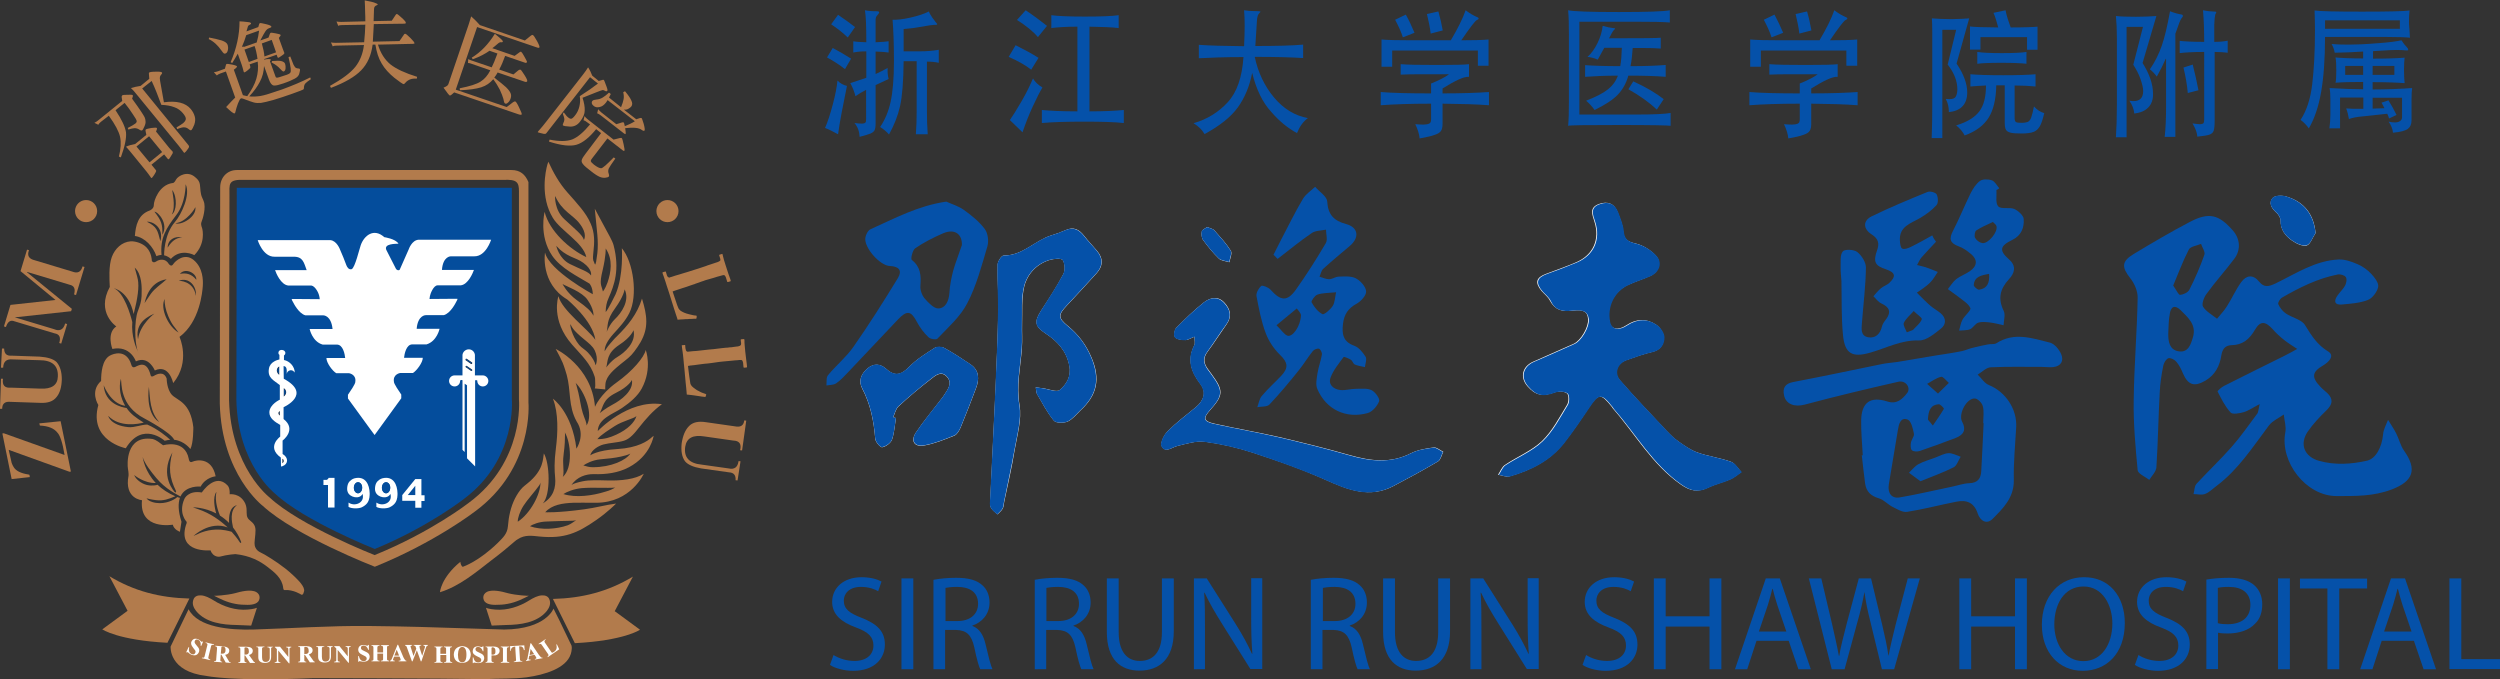<?xml version="1.0" encoding="utf-8"?>
<!-- Generator: Adobe Illustrator 23.0.3, SVG Export Plug-In . SVG Version: 6.00 Build 0)  -->
<svg version="1.1" id="图层_1" xmlns="http://www.w3.org/2000/svg" xmlns:xlink="http://www.w3.org/1999/xlink" x="0px" y="0px"
	 viewBox="0 0 1266 344" style="enable-background:new 0 0 1266 344;" xml:space="preserve">
<rect x="0" y="0" width="1266" height="344" fill="#333333" stroke="none"/>
<style type="text/css">
	.st0{fill:#FFFFFF;}
	.st1{fill-rule:evenodd;clip-rule:evenodd;fill:#044D9C;}
	.st2{fill-rule:evenodd;clip-rule:evenodd;fill:#B27B4C;}
	.st3{fill:none;stroke:#231815;stroke-width:0.325;stroke-miterlimit:22.926;}
	.st4{fill-rule:evenodd;clip-rule:evenodd;fill:#FFFFFF;}
	.st5{fill:#B27B4C;}
	.st6{fill:#0551A9;}
</style>
<g>
	<path class="st0" d="M387.3,69"/>
	<g>
		<path class="st1" d="M119.9,95.1h139.3v107.1c0,0,2.7,30.3-24.2,50.4c0,0-18,14.2-45.2,25.4c0,0-35.8-14.2-50.6-28.1
			c0,0-18.7-14.5-19.5-47.2L119.9,95.1z"/>
		<path class="st2" d="M280.3,308.2c0,0-3.7,10.4-25,10.6l-32.1-1c0,0-16.6-0.6-36.5-0.8c-19.7-0.2-39,1.2-58.5,1.8
			c-11.5,0.3-28-1-32.7-10.3l-9.1,18.9c0,0-1.1,12.7,18.2,14.9c0,0,13,2.9,54,1.1c0,0,65.1,0.1,86.3,0.5c0.4,0,0.7,0,1.1,0
			c7-0.4,13.6,0,20.6-0.9c9.4-1.3,20.1-4.6,22.4-11.7c0,0,0.9-2.6,0.4-4.4l-6.2-12.9L280.3,308.2z"/>
		<path class="st2" d="M95.9,303.1c-15-0.4-27.9-3.7-40.5-11.3l9.2,17.5l-12.8,9.4c0,0,7.9,5.5,33,6.8L95.9,303.1z"/>
		<path class="st2" d="M280,303.3c15-0.4,27.9-3.7,40.5-11.3l-9.2,17.5l12.8,9.4c0,0-7.9,5.5-33,6.8L280,303.3z"/>
		<path class="st2" d="M274.4,301.5c1.6-0.1,3.2,0.4,3.8,2c0.9,2.2,0,4.2-1.3,5.9c-4.9,6-13.5,7-20.6,7.1l-7.3,0.3l-2.9-9
			c0,0,1.7,0.7,4.8,0.9c5.9,0.5,12.1-1.5,17-4.6C270,302.8,272.3,301.6,274.4,301.5"/>
		<path class="st2" d="M246.3,299.9c-0.8,0.5-1.8,1.5-1.5,3.3c0.4,2.4,3.1,3.1,6,3.1c2,0,4.2-0.1,6.2-0.5c4.5-0.8,8-2.7,10.8-4.1
			c0,0.1-6.3-0.2-10.6-1.3C254.4,299.6,249,298.2,246.3,299.9"/>
		<path class="st3" d="M235.9,182.5L235.9,182.5c-0.2-0.1-0.2-0.4-0.1-0.6c0.1-0.2,0.4-0.3,0.6-0.2l0,0l2.6,1.8l0,0c0,0,0,0,0,0
			c0.2,0.1,0.2,0.4,0.1,0.6c-0.1,0.2-0.4,0.3-0.6,0.1c0,0,0,0,0,0l0,0L235.9,182.5z"/>
		<path class="st3" d="M235.9,186L235.9,186c-0.2-0.1-0.2-0.4-0.1-0.6c0.1-0.2,0.4-0.3,0.6-0.1l0,0l2.6,1.8l0,0c0,0,0,0,0,0
			c0.2,0.1,0.2,0.4,0.1,0.6c-0.1,0.2-0.4,0.3-0.6,0.1c0,0,0,0,0,0l0,0L235.9,186z"/>
		<path class="st4" d="M234.2,179.7L234.2,179.7c0.2-1.6,1.6-2.8,3.2-2.8c1.6,0,2.9,1.2,3.1,2.8h0v0.4v0v0v10c0,0,0,0,0,0
			c0.2,0,3.3,0,3.9,0h0h0h0.1c1.5,0,2.8,1.3,2.8,2.8c0,1.6-1.3,2.8-2.8,2.8c-1.6,0-2.8-1.3-2.8-2.8c0-0.1,0-0.2,0-0.2
			c-0.5-0.3-0.9-0.2-1.1-0.1v43.6l-4.1-4.1v-37l-1.2-0.8v34.6l-1.1-1.1v-35.3c-0.3-0.1-0.7-0.2-1.2,0.2c0,0.1,0,0.1,0,0.2
			c0,1.6-1.3,2.8-2.8,2.8c-1.6,0-2.8-1.3-2.8-2.8c0-1.6,1.3-2.8,2.8-2.8c0,0,3.8,0,4,0v-10l0,0l0,0V179.7z M235.9,182.5l2.6,1.8l0,0
			c0,0,0,0,0,0c0.2,0.1,0.5,0.1,0.6-0.2c0.1-0.2,0.1-0.5-0.1-0.6c0,0,0,0,0,0l0,0l-2.6-1.8l0,0c-0.2-0.1-0.5-0.1-0.6,0.1
			C235.7,182.1,235.7,182.4,235.9,182.5 M235.9,186l2.6,1.8l0,0c0,0,0,0,0,0c0.2,0.1,0.5,0.1,0.6-0.1c0.1-0.2,0.1-0.5-0.1-0.6
			c0,0,0,0,0,0l0,0l-2.6-1.8l0,0c-0.2-0.1-0.5-0.1-0.6,0.2C235.7,185.6,235.7,185.9,235.9,186z"/>
		<path class="st2" d="M94.4,264.1c0,0-4.2-4.3-1-11.5c0,0,1.9-4.4,8.8-3.2c0,0,6.8-10.4,13.1-3.5c0,0,1.2,1.1,1,4.4
			c0,0,5.3-0.8,7.9,4.7c0.7,1.6,0.7,3,0.7,4.6c0,2.2,0.5,3.1,2.2,4.4c2.2,1.8,2.5,3.4,2.2,6.5c-0.4,4.3-0.7,5.2,0.1,6.9
			c1,2,2.8,2.4,4.7,3.5c3.7,2.2,9.4,5.8,14,10.1c1.7,1.6,5.6,5.1,5.9,7.6c0.1,0.4,0,1-0.3,1.7c0,0-0.3,1.2-1.2,0.8
			c0,0-3.9-2.6-8.4-2.3c0,0-0.6,0.2-0.7-1.1c-0.5-4.9-4.5-8-8.2-10.8c-3.4-2.6-8.4-5.5-16-6.3c0,0-3.9,0.2-7.9,1.3
			c0,0-3.3,0.6-4.7-3.2c0,0-16.7,1.6-12.5-12.6C94.3,265.6,94.8,264.5,94.4,264.1 M98,271.4c1.6-0.6,2.7-1.3,4.1-1.8
			c2.2-0.8,4.6-1.3,6.9-1.4c4.1-0.2,7.2,0.8,8.3,1.1c2.9,3.2,4.4,5.7,4.4,5.7l0.5-0.4c-1.1-3-2.6-5.4-4.2-7.5
			c-0.6-2.8-1.8-8.5,2-11.3c-4,1-4.1,6-4,9c-1.5-1.5-3-2.7-4.6-3.7c-0.7-1.6-2.9-7.3-1.8-12c-2,2.5-0.9,8.4-0.1,10.9
			c-6.1-3.2-11.8-3.1-11.8-3.1l2.5,0.9c6.4,2.1,11.5,5.9,15.1,9.3C106.1,263.6,98,271.4,98,271.4"/>
		<path class="st2" d="M82.6,225.5c0,0,11-3.4,13,6.9c0,0,0.2,2.3,1.9,1.4c1.7-0.8,9.7-2.6,11.7,7.4c0,0-5,0.4-7.6,5.2
			c0,0-7.5-0.8-10.2,5c-1.8-1-7.6-3.7-12.3-9.4c-2.5-3-5.7-7-6.9-10.6c0.2,0.9,1.2,7.4,6.7,13.2h0c-5.9,0.2-10.9-4-10.9-4l-0.1-0.1
			l0.1,0.2c0.8,2,3.5,4.2,6.4,4.9c2.7,0.6,4.7,0.1,5.4-0.1c2.3,2.2,5.2,4.2,9,5.8h0c-3.4,1.4-5.9,2.4-9.6,2
			c-2.7-0.3-4.8-0.9-4.8-0.9l-0.2,0l0.1,0.1c1.2,1.5,4,2.3,6.6,2.3c4.8,0,8.2-2.4,8.9-3.1c0.4,0.2,0.9,0.3,1.3,0.4
			c-0.9,2.7-1,6.5,0.8,12.1l-0.8,5.1c0,0-3-1-3.6-3.6c0,0-17.1,3-15.6-12.4c0,0-9.1-0.6-6.8-12.5c0,0,0.1-1.2-0.3-3.4
			c-0.4-2.1-1.2-17.1,12.4-15.1C79.5,222.9,80.7,224.2,82.6,225.5 M72.1,231.6c0-0.1,0-0.1,0-0.1C72.1,231.5,72.1,231.6,72.1,231.6
			 M88.6,249.3l0.3,0.2l0.3-0.7c-3.5-7-3.9-12.1-1.9-19.7C80.5,241.2,88.6,249.3,88.6,249.3"/>
		<path class="st2" d="M75.4,195.9c0,0-2.1,13.4,5.3,17.9C75.8,208.3,76.1,202.2,75.4,195.9 M55.6,180.1c2.2-1.2,7.7-2.9,10.4,3.2
			c0.5,1.1,0.6,3.4,2.5,2.5c2-1,5.9-3.3,7.8,4.3c0,0,0.2,1.1,1.7,0.2c1.5-0.9,5-2.5,6.4,1.4c0,0,0,5.4,2.7,8.3
			c2.8,2.9,9.3,3.6,10.8,16.3c0,0,0.1,8.1-1.5,11.1c0,0-2.9-4.1-8.2-4.7h0c-1.6-3.7-14.9-10.7-14.9-10.7
			c-13.1-6.7-11.5-18.4-12.1-20.2c-1.2,4.6-0.2,9.6,2.2,13.7c-7.4-1-10.9-10.4-10.9-10.4c0.7,9.5,9.3,11.2,11.6,11.5
			c2,3,4.8,5,8.5,7.3c0.1,0,0.1,0.1,0.2,0.1c-2.7,0.7-12.2,2.6-18-3.4c0,0,1,4.8,10.2,5.7c3.2,0.3,6.5-1.3,9.6-1.3
			c5.3,2.3,10,6.2,11.6,7.7c-0.9,0.1-1.8,0.2-2.8,0.5c0,0-11.2-10.2-19.7,3.8c0,0-18.9-3.8-13.9-21.9c0,0-4.5-6.9,1.4-12.2
			C51.2,188.9,51.7,182.3,55.6,180.1"/>
		<path class="st4" d="M182.7,124.1c1.7-4.8,6.6-8.8,11.9-4c0,0,5.7,0.8,7.2,3.3c-1.8,0.1-7.4,0-6.2,3.1l4.9,9.6
			c0.3,0.6,1.3,1.1,1.9,0.5l4.6-10.4c0,0,1.5-4.5,4.9-4.8h36.8c0,0-2.6,8.5-8.5,8.4h-10.7h-1.2c0,0-4-0.1-4.5,6.9H240
			c-0.5,1.4-2.9,7.4-6.7,7.8h-11.7c-2.1,0-3.7,4.3-3.9,5.5c-0.1,0.5-0.1,0.9-0.2,1.4h0.4l12.5-0.1h1.2c0.3,0-0.4,1.3-0.7,1.8
			c0,0-2.7,5.6-6.2,6.5h-9.3h0.2c0,0-4-0.1-4.6,6.9h0.6h11c0,0-1.3,6.3-6.6,7.9c-2.6,0-4.6,0-7.2,0c-3.1,0-4,4.9-4.2,6.8h0.3h9.2
			c0,2.4-3.1,6.5-5,7.7h-6.5c0,0-3.8,0.6-3.1,4.5c0,0-0.4,0.5,3.7,6.4v1.9l-12.7,17.5l-0.8,1.1l-2.3-3.1l-11.2-15.4v-1.9
			c4.1-5.9,3.7-6.4,3.7-6.4c0.7-3.9-3.1-4.5-3.1-4.5h-6.5c-1.9-1.1-5-5.2-5-7.7h9.2h0.3c-0.2-2-1.1-6.8-4.2-6.8c-2.6,0-4.6,0-7.2,0
			c-5.3-1.5-6.6-7.9-6.6-7.9h11h0.6c-0.7-7-4.7-6.9-4.6-6.9h0.2h-9.3c-3.5-0.9-6.2-6.5-6.2-6.5c-0.3-0.4-1-1.8-0.7-1.8h1.2l12.5,0.1
			h0.4c0-0.5-0.1-0.9-0.2-1.4c-0.3-1.8-2.1-5.2-4-5.5H146c-3.8-0.4-6.2-6.3-6.7-7.8h0l0,0h16c-1.4-3.7-1.8-6.8-6.5-6.8h-9.8
			c-5.9,0.1-8.5-8.4-8.5-8.4h0l0,0h36.8c3.3,0.3,4.9,4.8,4.9,4.8c1.2,2.6,2.2,5.3,3.2,7.9c0.4,1,1.2,2.4,2.7,2
			C179.8,135.5,182,126,182.7,124.1"/>
		<path class="st2" d="M74.1,125.2c1.2,1.2,2.6,3.4,2.8,6.9c0,0,0.6,1.4,2.2,0.3c1.6-1.1,4.7-1.7,6.4,1.3c0,0,1.2,1.7,2.2,0.1
			c1-1.6,5.8-6,10.4-2.1c4.7,3.9,4.8,10.2,4.6,13.1c-0.2,2.9-1.5,18.2-11.8,25.8c0,0,5.8,12.5-3.2,23.4c0,0-2-9.8-9.3-6.4
			c0,0-3.1-7.7-9.6-4.6c0,0-2.7-8.2-11.9-6.3c0,0-3.1-8,2-11.4c0,0-10.4-7-3.3-20c-0.2-3.7-0.6-10.7,1-15.1c1.6-4.4,5.2-7.7,9.6-8
			C68.7,122.1,72.1,123.2,74.1,125.2 M99.4,141.7c0.4-3.1-5.4-6.5-8.3-3C94.1,138.1,97,138.6,99.4,141.7 M90.5,142.2
			c0,0,7.5-0.2,8.7,7.6C99.7,145,95.7,140.1,90.5,142.2 M90.4,168.4c-2-3-3.1-3.4-5.2-8.3c-1.3-3-2-6.5-1.8-8.7
			C80.9,156.1,85.2,165.4,90.4,168.4 M67,163.1c-0.6,7,1.9,13.1,2.9,15.1c-1.8-4.3-1.9-15.9-0.1-20.6c1-2.7,1.8-4.8,1.9-7.7
			c0.2-4.4,0.2-11.1-3.5-14.4c0.5,2,1.2,4,1.6,6c0.7,3.7,0,9.3-2.1,17.5c0,0,0,0.1,0,0.1c-2.5-11.8-10-13.1-10-13.1
			C62.9,148.2,66.1,159.5,67,163.1 M69.9,178.3c0.1,0.3,0.2,0.5,0.4,0.7C70.2,179,70.1,178.7,69.9,178.3 M69.9,171.8
			c1-7.6,8.3-13,8.3-13C72.3,161.3,68.6,165.2,69.9,171.8 M73.2,153.5c0,0.1,1.3-2.1,3.1-4.6c2.2-3.1,5.4-5,8.1-7.5
			C75.4,142.8,73.7,151.6,73.2,153.5"/>
		<path class="st2" d="M74.4,112.3c2.6-0.4,8.8,2.8,6.8,9.9C79.8,116.5,79.4,114.8,74.4,112.3 M92.3,120.2c-3.5,0.2-5.6,2.3-7.4,5.2
			C84.9,121.5,88.3,119.4,92.3,120.2 M75.8,106.6c-5.9,2.1-7.1,7.6-7.5,12.9c5.1,0.7,9.3,5.5,10.9,10.2c0.9-0.4,1.8-0.6,2.6-0.6
			c-0.8-8.7,2.5-13.7,7.4-20.1c5-6.4,4.8-15.7,4.8-15.7c2.6,5.2-2.1,15.3-5.4,19.1c-5.7,6.5-5.5,16.9-5.5,16.9
			c2.1,0.4,3.4,1.8,3.4,1.8c5.2-5.6,11.9-1.9,11.9-1.9c5.7-5.7,4.3-12.7,3.9-13.8c-0.4-1.1-0.7-2.1-0.2-3.2c0.5-1.1,2.4-7.1,1-10.4
			c-0.2-0.6-0.4-1-0.6-1.4c-1.2-2.6-0.9-4.4-1.3-7.1c-0.2-1.1-0.7-2.3-2.4-3.6C95,86.3,90.2,89,89.1,91c-1,2-1.8,1.7-1.8,1.7
			c-6.8,1-9.4,9-9.4,11C78,105.8,75.8,106.6,75.8,106.6 M78.2,107.2c3.5,4.5,4.2,6.4,4,11.7C85.5,113.4,80.1,107.2,78.2,107.2
			 M87.3,96.3c2.6,3.7,2.1,10.8-0.3,12.3C89.3,104.4,86.9,96.2,87.3,96.3 M98.9,104.7c1,5.1-7.4,9.7-10.1,8.3
			C94.2,112.7,99.3,105.1,98.9,104.7"/>
		<path class="st2" d="M281.4,176.7c0,0,18.2,8.6,19.9,29.3c0,0,2.5-6.2,10.8-12.2c8.3-5.9,14.2-13,14.9-16.6c0,0,3.5,9.2-2,19.5
			c-2.1,3.9-5.9,7.1-10,9.9c-4.4,3-12.1,5.3-12.3,11.7c0,0,15.3-16.2,32.5-13.6c-4.5,3.2-8.2,7.5-11.6,11.8
			c-2.2,2.8-4.6,5.8-7.7,6.7c-3.4,1-7,1-10.4,1.9c-2.5,0.7-6,2.8-6.6,5.5c0,0,3.4-2.6,13.7-3.2c10.3-0.6,15.4-4,17.5-6l0.9-0.7
			c0,0-1.4,10-12.5,15.9c-5.4,2.9-11.7,3.7-17.8,3.5c-3.7-0.1-8.7,1.3-11.4,5.7c0,0,0.1-0.9,5.9-2.1c3.3-0.7,7.8-0.5,12.5-0.4
			c6.8,0.2,14-0.6,18.3-3.4c0,0-6.4,14.7-24.2,14.7c-5.4,0-9-0.1-11.5,0c-5.3,0.2-10.9,1-14.2,4.8c0,0,5.9,0.4,19.8-1.5
			c5.4-0.7,10.7-2.2,16.1-2.9c0,0-4.2,4.3-10,8.3c-9.6,6.7-16.3,9.6-28.7,8.4c-3.9-0.4-7.5-1-11,1.3c-0.5,0.3-1.2,0.7-1.8,1.3
			c-2.6,2.3-6.8,5.8-11.6,9.4c-8,6.2-16.3,13.2-26.1,16.2c0,0,0.4-7.2,10.3-15.4c0,0,0.2,1.6,0.8,2.2c0.2,0.3,0.5,0.4,0.8,0.2
			c0,0,7.8-2.6,17.6-12.2c2.5-2.5,4.6-4.5,4.9-8.1c0.4-5.1,1.4-9.8,3.6-14.2c1.1-2.1,2.3-4,3.9-5.6c0.7-0.7,1.6-1.3,2.4-2
			c8.5-6.8,7.8-12.9,8.3-15.2c3,4.8,3.6,21-0.5,25.3c5.2-3.1,6.8-7.8,6.2-13.4c-0.3-3-0.5-7.5,0.4-14.4c1-7.8,1.4-17.9-1.5-25.2
			c0,0,9.7,6.8,11.9,25.3c0,0,4.8-6.8,0.1-13.8c-4.3-7.7-2.8-15.5-5-23.5c-0.5-1.7-1.2-4.1-2.1-6.3
			C283.3,180,281.4,176.8,281.4,176.7 M273.7,244.4c-0.1,0.3-0.3,1-0.8,1.6c-2.1,3-5.9,7.1-7.8,10.1c-1.9,3-3,6.4-2.9,8.1
			C268.6,260,273.7,250.3,273.7,244.4 M291.8,263.4c-0.3,0.1-1,0.3-1.8,0.3c-3.7,0-9.8,0.3-13.3,0.4c-3.6,0.1-7,1.4-8.3,2.4
			c5.7,2,13.5,1.5,19.1-0.5C289.3,265.3,290.5,264.2,291.8,263.4 M311.5,246.9c-4.1,0.4-11.1-0.2-17,0.3c-4,0.4-7.6,1.9-9.2,3
			c6.4,2,14.9,0.8,21.2-1.2C308.8,248.4,310.2,247.7,311.5,246.9 M286,218.9c0.2,0,0.1,2,0,5.3c-0.1,3.4-1,7.1-0.8,10.4
			c0.1,3.5,0.4,5.3-0.2,6.9C290.2,237,289.1,224,286,218.9 M319.2,229.7c-1.3,0.7-3,1.1-4.7,1.5c-3.1,0.7-6.7,1.1-10.5,1.4
			c-4,0.4-7.1,2.1-8.6,3.1c1.7,0.5,2.9,0.9,4.8,0.9C309.5,236.6,317,233.1,319.2,229.7 M322.3,210.7c-1.3,1.3-6.8,2.4-10.9,5
			c-2.7,1.8-7.1,4.4-8.9,6.7c3.6,0,6.4-0.8,9.6-2.3C318,217.4,321.4,213.8,322.3,210.7 M291.4,193.8c0.2,0,0.7,1.9,1.5,5.1
			c0.8,3.3,1.2,7,2.2,10.2c1,3.2,2,4.7,1.9,6.4C300.8,209.8,295.8,197.9,291.4,193.8 M320,192.4c0,0-1.3,3.2-8.2,6.6
			c-6.8,3.4-6.2,7-8.1,10.2c0,0,3.2-2.6,6.5-4.3C314.4,202.7,321,197.9,320,192.4"/>
		<path class="st2" d="M277.2,83.3c-0.9,3.2-3.8,16.3,2.8,27.1c4.1,6.6,15.4,12.5,16.9,19.8c-8.5-4-18.7-13.2-21.1-22.9
			c0,0-3.1,12.1,3.9,22.3c4.3,6.2,12.5,10.2,18.8,14c0,0,1.6,1.6,1.7,5.4c0,0-22-11.9-24.2-21.1c0,0-2.6,15.5,11.3,23.8
			c0,0,12.8,10.6,14.2,20.4c-3.8-5.5-16.9-14.9-18.7-22.1c-0.2,0.5-3.9,12.2,6.9,24.5c4.9,5.6,9.3,9.5,11.4,16.1
			c0.3,0.9,0.3,1.7,0.3,2.7c0.1,1.3,0.1,2.8-0.2,3.4l5.3,0.5l0-1.3c0-0.5,0.1-1,0.1-1.5c0.4-4.2,4.8-7.6,7.8-10.1
			c2.9-2.3,4.9-3.7,6.8-6.3c1.1-1.5,2.2-3,3.1-4.6c4.3-7.4,3.4-13.7,0.8-22.2c-2.4,7.9-7.2,13.7-12.8,19.2c-1.2,1.1-2.2,2.4-3.3,3.6
			c-0.8,0.9-1.4,1.7-2,2.6l-0.8,1.3c-0.1-2.4,1.2-5.2,4.5-8.9c3-3.3,6-6.5,8-10.5c4.4-8.8,2.1-25.8-3.8-32.8c0,0,1,13.7-3.2,23.4
			c0,0-4.1,8.4-5,8.9c0.1-2.7,0.4-4.7,1.5-7.1c2.8-6.4,5.8-14.2,2.5-26.8c-0.4-1.4-1.1-2.7-1.8-4.1l-7.7-14.3l1.3,13.2
			c0.3,3.3,0.3,6.6,0,9.3l-0.6,4.3l-0.4,1.4c-0.4,0.1-0.5-0.9-0.7-1.2c-0.3-0.5-0.5-1.1-0.5-1.8c0-0.6,0-1.3,0.1-2.2
			c0-0.4,0.1-0.7,0.1-1.1c0.6-4.9,0.7-9.8-1.4-14.4c-2.3-5.4-6.6-9.9-11.8-15.8c-4-4.5-7-9.8-9.6-15.5
			C277.4,82.7,277.3,83,277.2,83.3 M288.9,164.2c0.8,1.3,0.6,2.5,7.1,7.8c1.9,1.6,4.1,3.2,5.2,5.5c2,4.4,0.5,7.3,0.4,7.5
			c-0.3-1.7-1.6-4.1-3.9-6.5c-1.3-1.4-3.1-2.3-4.4-3.8C289.4,169.9,288.5,164.2,288.9,164.2 M320.8,167.2c1.5,6.2-4.5,11.4-8.2,13.6
			c-3.2,1.9-5.6,5.3-5.6,5.3c0.9-3.3,0.1-7.1,6.5-11.4C319.8,170.6,320.8,167.2,320.8,167.2 M316.3,146.5c2.8,5.7-1.7,12.1-4.9,15.1
			c-2.7,2.6-4.2,6.5-4.2,6.5c0.8-3-0.3-5.8,4.3-12C316,149.9,316.3,146.5,316.3,146.5 M284.8,143.7l0.2,0.2
			c1.8,1.1,9.8,3.9,12.5,7.9c3.3,4.7,3.1,7.9,3,8.1c-1-2.2-3.3-4.3-8.4-7.9C287,148.3,284.8,143.7,284.8,143.7 M306.7,125.8
			c3.9,5.7,2.6,12.4,1,17.1c-1.2,3.5-2.4,4.7-2.4,4.7c-0.7-3.4-2-3.2-0.1-10.9C307,129,306.7,125.8,306.7,125.8 M281.7,124.5
			l0.2,0.2c2.1,2.4,4.4,3.9,7.1,5.2c2.2,1,4.4,1.7,6.4,3.2c4.7,3.4,3.9,6.3,3.9,6.4c-1.3-2-5.1-3-10.7-5.8
			C283,130.9,281.7,124.5,281.7,124.5 M281.1,99.3l0.2,0.3c1.5,3.3,3.6,5.8,6.2,8c2.1,1.9,4.3,3.3,6,5.6c4.1,5.2,2.3,8.1,2.2,8.3
			c-0.8-2.7-4.6-5.5-9.8-10.4C280.6,106.3,281.1,99.3,281.1,99.3"/>
		<path class="st2" d="M101.8,301.5c-1.6-0.1-3.2,0.4-3.8,2c-0.9,2.2,0,4.2,1.3,5.9c4.9,6,13.5,7,20.6,7.1l7.3,0.3l2.9-9
			c0,0-1.7,0.7-4.8,0.9c-5.9,0.5-12.1-1.5-17-4.6C106.2,302.8,103.9,301.6,101.8,301.5"/>
		<path class="st2" d="M129.9,299.9c0.8,0.5,1.8,1.5,1.5,3.3c-0.4,2.4-3.1,3.1-6,3.1c-2,0-4.2-0.1-6.2-0.5c-4.5-0.8-8-2.7-10.8-4.1
			c0,0.1,6.3-0.2,10.6-1.3C121.8,299.6,127.1,298.2,129.9,299.9"/>
		<path class="st2" d="M120,86.1h139c4.5,0,7,2.3,8.6,6.1v111.6c0,0,3,33.2-27.2,55.3c0,0-20.2,15.6-50.6,27.9
			c0,0-40.2-15.6-56.7-30.8c0,0-20.9-15.9-21.8-51.9l0.2-109.4C111.5,90,114.9,86.1,120,86.1 M124.2,91.1c-9-0.4-8,1.9-8,8.3
			L116,202.8c0.9,34,20.5,49.1,20.5,49.1c15.5,14.4,53.2,29.2,53.2,29.2c28.6-11.6,47.6-26.4,47.6-26.4
			c28.4-20.9,25.5-52.3,25.5-52.3V96.9c0-4.5-0.9-6.2-8-5.8H124.2z"/>
		<path class="st3" d="M141.4,185.8v4c0,0-0.7-0.4-1-1.2c-0.5-1.1-0.1-2.5,1-3V185.8z"/>
		<path class="st3" d="M143.7,196.8v4c0,0,0.7-0.4,1-1.2c0.5-1.1,0.1-2.5-1-3V196.8z"/>
		<path class="st3" d="M141.7,208.2v2.2c0,0-0.4-0.2-0.6-0.7C140.8,209.2,141.1,208.4,141.7,208.2L141.7,208.2z"/>
		<path class="st0" d="M101.9,327.1l-0.3-0.1c0.2-1.5-0.2-2.5-1.2-3c-0.8-0.3-1.4-0.2-1.7,0.5c-0.3,0.5-0.2,1.1,0.5,1.9l1.2,1.5
			c0.6,0.8,0.7,1.7,0.2,2.6c-0.8,1.4-2,1.7-3.8,1c-0.4-0.2-0.9-0.5-1.3-0.9c-0.2-0.2-0.3-0.3-0.4-0.3c-0.2-0.1-0.3,0-0.5,0.1
			l-0.3-0.1l1.2-2.6l0.3,0.1c-0.4,1.7,0,2.8,1.2,3.4c0.9,0.4,1.5,0.2,1.9-0.6c0.3-0.6,0.1-1.2-0.6-1.9l-0.5-0.7
			c-1-1.2-1.3-2.3-0.8-3.2c0.8-1.4,1.9-1.7,3.5-1c0.3,0.2,0.7,0.4,1.1,0.8c0.2,0.2,0.3,0.3,0.4,0.4c0.2,0.1,0.4,0,0.5-0.2l0.3,0.2
			L101.9,327.1z"/>
		<path class="st0" d="M106.5,334l-0.1,0.3l-4.2-1l0.1-0.3c0.8,0.2,1.2,0,1.3-0.6l1.4-5.7c0.2-0.6-0.1-1-0.9-1.1l0.1-0.3l4.2,1
			l-0.1,0.3c0,0-0.1,0-0.1,0c-0.7-0.2-1.2,0-1.3,0.6l-1.4,5.7C105.4,333.4,105.7,333.8,106.5,334"/>
		<path class="st0" d="M112.1,327.9l-0.3,3.1c1.6,0.2,2.4-0.3,2.4-1.7c0.1-1.2-0.3-1.8-1.3-1.9C112.3,327.4,112,327.6,112.1,327.9
			 M116.8,335.4l0,0.3l-2.5-0.2l-2.2-4l-0.3,0l-0.2,2.4c-0.2,0.7,0.2,1.2,0.9,1.2l0,0.3l-4.1-0.3l0-0.3c0.8,0.1,1.2-0.3,1.1-1
			l0.4-5.3c0.1-0.8-0.2-1.2-0.9-1.2l0-0.3l3.9,0.3c2.2,0.2,3.3,1,3.2,2.4c-0.1,1-0.7,1.7-2.1,1.9l2.2,3.7
			C116.5,335.3,116.6,335.4,116.8,335.4"/>
		<path class="st0" d="M123.8,328.4v3.1c1.6,0.1,2.4-0.5,2.2-1.9c0-1.2-0.5-1.8-1.5-1.8C124,327.8,123.7,328,123.8,328.4
			 M129.1,335.4v0.3h-2.5l-2.5-3.8h-0.3v2.4c-0.1,0.8,0.3,1.1,1,1.1v0.3h-4.1v-0.3c0.8,0,1.1-0.3,1-1.1v-5.4c0.1-0.8-0.3-1.2-1-1.1
			v-0.3h3.9c2.2,0,3.4,0.7,3.4,2.1c0,1-0.6,1.7-1.9,2.1l2.5,3.5C128.8,335.3,129,335.4,129.1,335.4"/>
		<path class="st0" d="M138.2,327.4v0.3c-0.7,0-1,0.4-0.9,1v3.9c0,1.1-0.3,1.9-0.7,2.3c-0.5,0.5-1.3,0.8-2.4,0.8
			c-1.1,0-1.9-0.2-2.5-0.7c-0.6-0.4-0.9-1.2-0.9-2.2v-4c0.1-0.8-0.3-1.2-1-1.1v-0.3h4.1v0.3c-0.9-0.1-1.3,0.3-1.2,1.1v4
			c0,1.6,0.6,2.4,1.8,2.4c1.5,0,2.2-0.9,2.1-2.6V329c0.1-0.8-0.3-1.2-1.2-1.2v-0.3H138.2z"/>
		<path class="st0" d="M139.1,335.7v-0.3c0.8,0,1.2-0.4,1.1-1v-5.7c-0.5-0.6-0.9-0.9-1-0.9v-0.3h2.6l4.2,5.2V329
			c0.1-0.8-0.3-1.2-1.1-1.2v-0.3h2.6v0.3c-0.7,0.1-1,0.4-0.9,1v7.1h-0.3l-5.4-6.5v4.8c-0.1,0.8,0.3,1.2,1.1,1.2v0.3H139.1z"/>
		<path class="st0" d="M154.1,328.1v3.1c1.6,0.1,2.4-0.5,2.2-1.8c0-1.2-0.5-1.8-1.5-1.8C154.3,327.5,154,327.7,154.1,328.1
			 M159.4,335.1v0.3h-2.5l-2.5-3.8h-0.3v2.4c-0.1,0.8,0.3,1.1,1,1.1v0.3H151v-0.3c0.8,0,1.1-0.3,1-1.1v-5.4c0.1-0.8-0.3-1.2-1-1.1
			v-0.3h3.9c2.2,0,3.4,0.7,3.4,2.1c0,1-0.6,1.7-1.9,2.1l2.5,3.5C159.1,335,159.2,335.1,159.4,335.1"/>
		<path class="st0" d="M168.5,327.2v0.3c-0.7,0-1,0.4-0.9,1v3.9c0,1.1-0.3,1.9-0.7,2.3c-0.5,0.5-1.3,0.8-2.4,0.8
			c-1.1,0-1.9-0.2-2.5-0.7c-0.6-0.4-0.9-1.2-0.9-2.2v-4c0.1-0.8-0.3-1.2-1-1.1v-0.3h4.1v0.3c-0.9-0.1-1.3,0.3-1.2,1.1v4
			c0,1.6,0.6,2.4,1.8,2.4c1.5,0,2.2-0.9,2.1-2.6v-3.7c0.1-0.8-0.3-1.2-1.2-1.2v-0.3H168.5z"/>
		<path class="st0" d="M169.2,335.4v-0.3c0.8,0,1.2-0.4,1.1-1v-5.7c-0.5-0.6-0.9-0.9-1-0.9v-0.3h2.6l4.2,5.2v-3.7
			c0.1-0.8-0.3-1.2-1.1-1.2v-0.3h2.6v0.3c-0.7,0.1-1,0.4-0.9,1v7.1h-0.3l-5.4-6.5v4.8c-0.1,0.8,0.3,1.2,1.1,1.2v0.3H169.2z"/>
		<path class="st0" d="M186.8,329.1h-0.3c-0.5-1.5-1.3-2.2-2.4-2.2c-0.9,0.1-1.3,0.4-1.3,1.1c-0.1,0.6,0.3,1.1,1.3,1.5l1.8,0.9
			c0.9,0.5,1.3,1.3,1.3,2.2c-0.1,1.6-1.1,2.4-3,2.5c-0.5,0-1-0.1-1.6-0.2c-0.3-0.1-0.4-0.1-0.5-0.1c-0.2,0-0.3,0.1-0.4,0.3h-0.3
			v-2.9h0.3c0.4,1.7,1.2,2.6,2.5,2.6c0.9,0,1.5-0.5,1.5-1.3c0-0.6-0.4-1.1-1.4-1.5l-0.8-0.4c-1.5-0.7-2.1-1.5-2.1-2.6
			c0.1-1.6,1-2.4,2.7-2.4c0.4,0,0.8,0.1,1.4,0.3c0.3,0.1,0.4,0.1,0.5,0.1c0.2,0,0.3-0.1,0.4-0.4h0.4V329.1z"/>
		<path class="st0" d="M197,334.6v0.3h-4.1v-0.3c0.8,0,1.2-0.3,1.1-0.9v-2.7h-2.9v2.7c-0.1,0.6,0.3,0.9,1.1,0.9v0.3h-4.1v-0.3
			c0.8,0,1.1-0.3,1-0.9v-5.8c0-0.6-0.3-0.9-1-0.9v-0.3h4.1v0.3c-0.8,0-1.1,0.3-1.1,0.9v2.5h2.9v-2.5c0-0.6-0.3-0.9-1.1-0.9v-0.3h4.1
			v0.3c-0.7,0-1.1,0.3-1,0.9v5.8C195.9,334.2,196.3,334.5,197,334.6"/>
		<path class="st0" d="M199.7,332h2.4l-1.2-3L199.7,332z M205.8,334.6v0.3h-3.9v-0.3h0.1c0.6,0,0.9-0.2,0.9-0.5
			c0-0.3-0.2-0.9-0.6-1.6h-2.7c-0.4,0.9-0.6,1.4-0.6,1.6c0,0.3,0.3,0.4,0.9,0.5h0v0.3h-2.5v-0.3c0.5,0,0.9-0.5,1.2-1.4l2.7-6.7h0.3
			l2.7,6.4C205,334.2,205.4,334.7,205.8,334.6"/>
		<path class="st0" d="M216.7,326.6v0.3c-0.4,0-0.7,0.3-0.9,0.8l-2.4,7.2h-0.3l-2-5.6h0l-2.2,5.6h-0.3l-2.6-7.2
			c-0.2-0.5-0.4-0.8-0.9-0.8v-0.3h3.6v0.3c-0.5,0-0.8,0.2-0.8,0.5c0,0.1,0,0.3,0.1,0.4l1.4,4.4h0l1.4-3.7l-0.4-1.2
			c-0.2-0.3-0.5-0.4-0.9-0.4v-0.3h3.8v0.3h-0.1c-0.5,0-0.8,0.2-0.8,0.5c0,0.1,0,0.2,0.1,0.4c0,0.1,0,0.2,0,0.3l1.3,4h0l1.3-4.1
			c0.1-0.1,0.1-0.3,0.1-0.5c0-0.3-0.2-0.5-0.7-0.6h-0.1v-0.3H216.7z"/>
		<path class="st0" d="M229,335.3v0.3h-4.1v-0.3c0.8,0,1.2-0.3,1.1-0.9v-2.7H223v2.7c-0.1,0.6,0.3,0.9,1.1,0.9v0.3H220v-0.3
			c0.8,0,1.1-0.3,1-0.9v-5.8c0-0.6-0.3-0.9-1-0.9v-0.3h4.1v0.3c-0.8,0-1.1,0.3-1.1,0.9v2.5h2.9v-2.5c0-0.6-0.3-0.9-1.1-0.9v-0.3h4.1
			v0.3c-0.7,0-1.1,0.3-1,0.9v5.8C227.9,335,228.2,335.3,229,335.3"/>
		<path class="st0" d="M234.1,327.6c-1.4,0.1-2.1,1.4-2.2,3.9c0,2.6,0.7,3.9,2.2,3.9c1.4,0,2.1-1.3,2.1-3.9
			C236.2,329,235.5,327.7,234.1,327.6 M234.1,327.2c2.7,0.2,4.1,1.6,4.3,4.3c-0.2,2.7-1.6,4.1-4.3,4.2c-2.7-0.1-4.2-1.5-4.3-4.2
			C229.9,328.8,231.4,327.4,234.1,327.2"/>
		<path class="st0" d="M244.8,329.8h-0.3c-0.5-1.5-1.3-2.2-2.4-2.2c-0.9,0.1-1.3,0.4-1.3,1.1c-0.1,0.6,0.3,1.1,1.3,1.5l1.8,0.9
			c0.9,0.5,1.3,1.2,1.3,2.2c-0.1,1.6-1.1,2.4-3,2.5c-0.5,0-1-0.1-1.6-0.2c-0.3-0.1-0.4-0.1-0.5-0.1c-0.2,0-0.3,0.1-0.4,0.3h-0.3
			v-2.9h0.3c0.4,1.7,1.2,2.6,2.5,2.6c1,0,1.5-0.5,1.5-1.3c0-0.6-0.4-1.1-1.4-1.5l-0.8-0.4c-1.5-0.7-2.2-1.5-2.1-2.6
			c0.1-1.6,1-2.4,2.7-2.4c0.4,0,0.8,0.1,1.4,0.3c0.3,0.1,0.4,0.1,0.5,0.1c0.2,0,0.3-0.1,0.4-0.4h0.4V329.8z"/>
		<path class="st0" d="M245.9,335.6v-0.3c0.3-0.1,0.6-0.1,0.7-0.2h0c0.2-0.1,0.3-0.4,0.3-0.9v-5.4c0.1-0.8-0.3-1.2-1-1.1v-0.3h3.9
			c2.1,0,3.2,0.8,3.2,2.2c0,0.8-0.4,1.4-1.1,1.9c-0.3,0.2-0.7,0.3-1.1,0.4c-0.3,0-0.9,0-1.9,0v2.3c-0.1,0.8,0.3,1.1,1.1,1.1v0.3
			H245.9z M248.9,328.3v3.2c1.5,0.2,2.1-0.4,2-1.8c0-1.3-0.5-1.9-1.5-1.9C249.1,327.8,248.9,328,248.9,328.3"/>
		<path class="st0" d="M257.9,335.3v0.3h-4.3v-0.3c0.8,0,1.2-0.3,1.1-0.9v-5.8c0-0.6-0.3-0.9-1.1-0.9v-0.3h4.3v0.3h-0.1
			c-0.8,0-1.1,0.3-1.1,0.9v5.8C256.6,335,257,335.3,257.9,335.3"/>
		<path class="st0" d="M264.5,334.7l0,0.3l-4.3,0.3l0-0.3c0.9,0,1.3-0.4,1.1-1.2l-0.4-6.4c-1.4,0.1-2.2,0.8-2.2,2.2l-0.3,0l-0.1-2.4
			l7.2-0.4l0.2,2.4l-0.4,0c-0.2-1.4-1-2-2.4-1.9l0.4,6.4C263.2,334.5,263.7,334.9,264.5,334.7"/>
		<path class="st0" d="M268.2,331.7l2.3-0.4l-1.8-2.7L268.2,331.7z M274.7,333l0.1,0.3l-3.9,0.7l-0.1-0.3c0,0,0.1,0,0.1,0
			c0.6-0.1,0.9-0.4,0.7-0.6c-0.1-0.3-0.4-0.8-0.9-1.5l-2.7,0.5c-0.2,0.9-0.3,1.5-0.3,1.6c0,0.2,0.4,0.4,1,0.3c0,0,0,0,0,0l0.1,0.3
			l-2.4,0.5l-0.1-0.3c0.5-0.1,0.8-0.6,0.9-1.6l1.4-7.1l0.3-0.1l3.9,5.8C273.8,332.8,274.3,333.3,274.7,333"/>
		<path class="st0" d="M282,326.3l1.2,2.5l-5.8,4l-0.2-0.2c0.6-0.5,0.7-0.9,0.4-1.3l-3.3-4.8c-0.3-0.5-0.8-0.6-1.4-0.2l-0.2-0.2
			l3.5-2.4l0.2,0.2c-0.8,0.4-0.9,1-0.4,1.6l3.2,4.7c0.2,0.5,0.7,0.4,1.3-0.1c1.3-0.8,1.7-2,1.2-3.7L282,326.3z"/>
		<path class="st5" d="M71.2,43.5l4.4-3.6l-0.2-2.6c0-0.3,0-0.5,0.2-0.6c0.3-0.2,1.3-0.4,3.2-0.4c1.9-0.1,3,0.1,3.2,0.4
			c0.2,0.2,0.1,0.6-0.3,1c-0.4,0.4-0.6,0.8-0.7,1.2c-0.1,0.4-0.1,1.1,0.1,2.2L83,51.8c6.5-0.9,11,0.3,13.6,3.4
			c0.9,1.1,1.6,2.3,2,3.7c0.4,1.3,0.3,2.7-0.2,4.2c-0.6,1.5-1.1,2.4-1.4,2.7c-0.3,0.3-0.7,0.2-1.2-0.2c-0.8-0.7-1.6-1.1-2.4-1.1
			c-0.8-0.1-2,0.2-3.7,0.9l-0.3-0.9c1.5-0.8,2.6-1.6,3.4-2.2c0.8-0.7,1.2-1.3,1.3-2c0.1-0.7-0.4-1.7-1.5-3c-1.1-1.3-2.5-2.4-4.3-3
			c-1.8-0.7-4-1.1-6.6-1.2c-1.7-4.6-3.3-8.7-4.9-12.1L72,44.8l23.5,28.8c0.2,0.3,0.3,0.6,0.2,0.9c-0.1,0.3-0.4,0.8-0.9,1.4
			c-0.5,0.7-0.9,1.2-1.4,1.5c-0.1,0.1-0.2,0-0.4-0.3l-1.2-1.6c-0.8-1.1-1.7-2.2-2.8-3.5L69.6,48.3c-1.4-1.8-2.5-3-3.3-3.7
			C67.8,44.1,69.4,43.8,71.2,43.5"/>
		<path class="st5" d="M55.1,58.6c3.2,4.4,5.1,8,5.7,10.7c0.6,2.8,0.4,6.1-0.6,10l1,0.4c2.1-5.8,2.9-10,2.6-12.7
			c-0.4-2.7-2.1-6.4-5.3-11.2l4.6-3.7c1.7,2.1,3.1,4.1,4.2,5.8c1.2,1.7,1.8,2.8,1.9,3.3c0.1,0.5-0.1,0.9-0.7,1.4
			c-0.6,0.5-1.9,1.2-3.8,2.2l0.3,0.8c1.2-0.4,2.2-0.6,3.1-0.7c0.8,0,1.6,0.2,2.4,0.7c0.7,0.5,1.2,0.6,1.5,0.4
			c0.3-0.2,0.6-0.8,1.1-1.9c0.5-1.1,0.7-1.9,0.6-2.7c0-0.7-0.2-1.4-0.5-2.1c-0.3-0.6-1-1.7-2-3.2c-1-1.5-2.4-3.5-4.3-6.1
			c0.4-1,0.5-1.6,0.3-1.8c-0.2-0.2-1-0.3-2.6-0.2c-1.6,0-2.5,0.1-2.7,0.3c-0.2,0.2-0.3,0.5-0.3,0.8l0.3,2l-12.1,9.8
			c-0.7,0.6-1.4,1-2,1.3l2,1c0.2-0.5,0.7-1,1.3-1.5L55.1,58.6z"/>
		<path class="st5" d="M87.3,76.6l-0.7-0.7c-0.3-0.3-0.6-0.6-0.9-1L79,66.6c0.5-1,0.6-1.6,0.4-1.8c-0.2-0.2-1.1-0.2-2.7,0
			c-1.6,0.3-2.5,0.5-2.8,0.7c-0.2,0.2-0.3,0.4-0.2,0.8l0.4,2l-5.6,4.6c-1.9,0.4-3.5,0.8-4.7,1.4c0.9,1,1.8,2,2.6,3l7.9,9.7
			c0.8,1,1.5,2,2.1,2.9c0.2,0.3,0.3,0.3,0.5,0.2c0.1-0.1,0.4-0.4,0.8-1c0.4-0.5,0.7-1.1,1-1.6c0.3-0.5,0.4-0.9,0.4-1
			c0-0.1-0.1-0.2-0.2-0.4l-2.2-2.7l6.4-5.2l1.8,2.2c0.2,0.3,0.4,0.3,0.6,0.2c0.2-0.1,0.5-0.6,1-1.4c0.5-0.8,0.8-1.4,1-1.7
			C87.5,77,87.5,76.8,87.3,76.6z M75.7,82.2l-6.6-8l6.4-5.2l6.6,8L75.7,82.2z"/>
		<path class="st5" d="M119.1,49.4l-4.7-13.2l-2.8,1c-0.8,0.3-1.4,0.6-1.8,1l-1.5-1.6c0.7-0.1,1.5-0.3,2.3-0.6l3.3-1.2l0.5-1.9
			c0.1-0.3,0.2-0.4,0.3-0.5c0.3-0.1,1.3,0,2.8,0.3c1.6,0.3,2.4,0.7,2.5,0.9c0.1,0.3-0.4,0.9-1.6,1.7l4.6,12.9l2.2,0.5
			c2.2-3.1,3.8-6,4.6-8.8c0.8-2.7,1.1-5.7,0.7-8.7l-4.1,1.4l0.3,0.9c0.1,0.4,0.1,0.7,0,0.9c-0.1,0.2-0.6,0.6-1.3,1.2
			c-0.7,0.6-1.2,0.9-1.5,1c-0.3,0.1-0.4,0-0.5-0.3c-0.4-1.5-0.7-2.7-1-3.5l-2-5.6c-0.8,1.4-1.7,3-2.8,4.7l-0.8-0.4
			c3-7,4.5-13.9,4.5-20.7c1.3,0.1,2.4,0.1,3.5,0.3c1.1,0.1,1.7,0.2,1.9,0.3c0.2,0.1,0.3,0.2,0.4,0.3c0.1,0.3-0.1,0.6-0.6,0.8
			c-0.5,0.3-0.8,0.5-0.9,0.7c-0.1,0.2-0.3,1.1-0.8,2.7l6-2.2l0.4-1.4c0.1-0.3,0.2-0.5,0.4-0.6c0.3-0.1,1.3,0.1,3,0.5
			c1.7,0.4,2.6,0.8,2.8,1.2c0.1,0.2,0,0.3-0.1,0.4c-0.1,0.1-0.5,0.3-1.1,0.5c-0.6,0.2-1.2,0.7-1.7,1.4c-0.5,0.7-1.4,2.3-2.7,4.8
			l4.2-1.5l0.6-1.7c0.1-0.4,0.3-0.6,0.5-0.7c0.2-0.1,1.1,0,2.6,0.3c1.5,0.3,2.3,0.5,2.4,0.8c0.1,0.2-0.2,0.7-0.9,1.5l2.1,5.8
			c0.2,0.6,0.4,1.1,0.5,1.3c0.1,0.2,0.2,0.4,0.2,0.5c0,0.1,0,0.3-0.2,0.5c-0.2,0.2-0.6,0.6-1.3,1c-0.6,0.5-1.1,0.7-1.4,0.9
			c-0.3,0.1-0.5,0-0.6-0.3l-0.4-1.2l-6.3,2.2c0,0.1,0,0.2,0,0.3c0.7-0.2,1.5-0.3,2.2-0.3c0.7,0,1.1,0.1,1.1,0.2
			c0.1,0.2-0.1,0.5-0.4,0.9l2.8,7.7c0.1,0.4,0.3,0.6,0.5,0.6c0.2,0.1,0.7,0,1.4-0.2c0.7-0.2,2-0.7,4-1.3c0.8-0.3,1.3-0.6,1.6-1
			c0.3-0.4,0.3-1.1,0.2-2.2c-0.1-1.1-0.5-3-1.1-5.7l0.9-0.3c0.7,1.9,1.2,3.2,1.6,4.1c0.4,0.8,0.8,1.3,1.1,1.6
			c0.4,0.2,0.9,0.4,1.6,0.4c0.3,0,0.5,0.1,0.6,0.4c0.1,0.2,0,0.9-0.3,2c-0.2,1.1-1,2-2.3,2.7c-1.3,0.7-3.3,1.6-6,2.5
			c-2.1,0.7-3.6,1.1-4.6,1c-1-0.1-1.8-1.1-2.5-3l-2.5-6.9c-0.1,2.9-0.8,5.6-2.1,8c-1.3,2.5-3.1,5-5.4,7.4c1.8,0.2,3.7,0.1,5.7-0.2
			c2-0.3,5.6-1.5,10.9-3.3c5.2-1.9,10-3.9,14.3-6.1l0.3,0.9c-1.5,1-2.5,1.8-2.9,2.3c-0.4,0.6-0.6,1.3-0.6,2.2c0,0.4-0.2,0.7-0.5,0.8
			c-0.3,0.2-2.2,0.9-5.5,2.1c-3.3,1.2-6.5,2.2-9.4,3.1c-2.9,0.8-5,1.3-6.3,1.5c-1.3,0.1-2.5,0.1-3.6-0.2c-1.1-0.3-2.9-0.9-5.4-1.9
			c-0.5-0.2-1-0.3-1.3-0.1c-0.3,0.1-0.8,1-1.4,2.5c-0.6,1.6-1,3-1.3,4.3c-0.1,0.4-0.2,0.7-0.4,0.7c-0.5,0.2-1.9-0.9-4.3-3.2
			C116.5,52.1,117.9,50.5,119.1,49.4 M123.7,23.7l6.3-2.2c0.6-2.1,1-4.1,1.2-6l-6.5,2.3c-0.6,2.1-1.4,4.1-2.2,5.9
			C123,23.6,123.3,23.6,123.7,23.7 M128.9,23.3l-5.1,1.8l2.2,6.3l4.4-1.6C130,27,129.5,24.8,128.9,23.3 M139.8,26.5l-2.2-6.3l-5,1.8
			c0.7,2.6,1.2,4.8,1.3,6.6L139.8,26.5z M105.9,19l-0.2,0.8c2.4,1.1,4.6,3.1,6.6,6c0.4,0.6,0.7,0.9,1,1.2c0.2,0.2,0.5,0.2,0.9,0.1
			c0.6-0.2,1-0.8,1.2-1.8c0.2-1,0.1-1.8-0.1-2.5c-0.3-1-1.3-1.7-3-2.3C110.6,20,108.5,19.5,105.9,19 M137.8,30.9l-0.3,0.7
			c1.3,0.7,2.2,1.3,2.8,1.8c0.5,0.4,1.1,0.9,1.7,1.6c0.6,0.6,1,1,1.2,1.1c0.2,0.1,0.4,0.1,0.5,0.1c0.5-0.2,0.8-0.7,0.9-1.5
			c0.1-0.8,0-1.6-0.2-2.3c-0.2-0.7-0.8-1.1-1.7-1.4C141.7,30.7,140.1,30.7,137.8,30.9"/>
		<path class="st5" d="M189.3,12.2l-0.5,8.9l13.5-0.3l2.2-3.2c0.2-0.4,0.5-0.5,0.7-0.5c0.3,0,1.2,0.7,2.6,2.1
			c1.4,1.4,2.1,2.3,2.1,2.7c0,0.2-0.3,0.3-0.9,0.3l-17.6,0.4c1.3,4.3,3.4,7.6,6.3,10c2.9,2.3,7.4,4.4,13.5,6.3l-0.1,0.9
			c-0.4,0-0.8,0-1.1,0c-2.1,0-3.8,0.9-5.1,2.5c-0.2,0.2-0.3,0.3-0.5,0.3c-0.4,0-2-1.1-4.7-3.2c-2.7-2.2-4.9-4.6-6.4-7.2
			c-1.6-2.6-2.6-5.8-3.2-9.6l-1.4,0c-0.7,5.4-2.6,9.7-5.8,13c-3.2,3.3-8.2,6.2-15.3,8.9l-0.5-1c6.1-3.4,10.4-6.6,12.8-9.6
			c2.4-3,3.9-6.8,4.4-11.1l-13.8,0.3c-0.9,0-1.5,0.1-2,0.4l-0.9-2c0.7,0.1,1.5,0.2,2.4,0.2l14.4-0.3c0.3-2.9,0.5-5.9,0.6-8.9
			l-11.7,0.2c-0.9,0-1.5,0.1-2,0.4l-0.9-2.2c0.7,0.1,1.5,0.2,2.4,0.2l12.2-0.3c0-1.4,0-3-0.1-4.7c0-1.7-0.1-3.7-0.2-5.9
			c2.7,0.5,4.4,0.9,5.3,1.3c0.9,0.3,1.3,0.6,1.3,0.7c0,0.2-0.2,0.3-0.6,0.5c-0.9,0.3-1.3,1-1.3,2c0,1-0.1,3-0.2,6l9.2-0.2l2-3
			c0.2-0.3,0.4-0.4,0.5-0.4c0.2,0,0.4,0.1,0.5,0.2c0.2,0.1,0.8,0.6,1.8,1.5c1,0.9,1.6,1.5,1.9,1.9c0.3,0.3,0.4,0.6,0.4,0.9
			c0,0.3-0.3,0.4-0.8,0.4L189.3,12.2z"/>
		<path class="st5" d="M243,12.7l22.8,7.8l3.1-2.5c0.4-0.3,0.7-0.4,1-0.2c0.3,0.1,1,1.1,2,2.9c1,1.8,1.4,2.9,1.3,3.2
			c-0.1,0.4-0.5,0.4-1.1,0.2l-30.5-10.4l-10.8,31.7l25.8,8.8l3.3-2.5c0.4-0.3,0.8-0.4,1.1-0.3c0.3,0.1,1,1.1,1.9,3.1
			c1,2,1.4,3.1,1.3,3.4c-0.1,0.3-0.6,0.3-1.3,0.1l-32.9-11.2l-1.4,1.2c-0.4,0.3-0.7,0.4-0.8,0.4c-0.3-0.1-1.4-1.4-3.2-4
			c1-0.4,1.7-0.8,2-1.1c0.3-0.3,0.6-0.8,0.8-1.7l10-29.4c0.4-1.3,0.8-2.6,1.2-3.9C240.2,9.7,241.7,11.2,243,12.7 M247.9,25.7l4,1.4
			c-1.2,3.3-2.2,5.7-2.9,7l-10.3-3.5c-0.6-0.2-1.1-0.4-1.6-0.7l-0.1,2c0.5,0,1,0.1,1.5,0.3l9.8,3.4c-1.3,2.6-3,4.5-4.9,5.7
			c-2,1.3-5.5,2.4-10.6,3.4l0.1,1c4.7-0.2,8.3-0.7,10.8-1.5c2.5-0.8,4.5-2.2,6.1-4.1c1.2,1.6,2.3,3.4,3.3,5.3c0.9,2,1.5,3.5,1.8,4.6
			c0.2,1.1,0.4,1.8,0.5,2c0.1,0.2,0.3,0.4,0.6,0.5c0.3,0.1,0.8-0.1,1.3-0.6c0.6-0.5,1-1.2,1.3-2.1c0.3-0.9,0.3-1.7,0-2.5
			c-0.3-0.8-1-1.8-2.3-3.1c-1.3-1.2-3.3-2.8-6-4.9c0.7-0.9,1.3-1.8,1.7-2.6l13.8,4.7c0.6,0.2,1,0.1,1.2-0.3c0.1-0.4-0.3-1.4-1.4-3.1
			c-1.1-1.7-1.7-2.6-2-2.7c-0.3-0.1-0.6,0-1.1,0.3l-2.5,2.1l-7.2-2.5c1-1.8,2-4.1,3-6.9l10.2,3.5c0.4,0.1,0.7,0,0.8-0.3
			c0.1-0.2,0-0.3,0-0.5c-0.1-0.2-0.4-0.8-1-1.9c-0.6-1-1-1.8-1.3-2.2c-0.3-0.4-0.5-0.6-0.6-0.7c-0.2-0.1-0.4,0-0.7,0.2l-2.6,1.9
			l-11.3-3.9c0.6-0.4,1.3-1,2.1-1.7c0.8-0.7,1.3-1.1,1.6-1.2c0.2-0.1,0.6-0.2,0.9-0.1c0.4,0,0.6,0,0.7-0.2c0.1-0.2,0-0.4-0.1-0.6
			c-0.1-0.2-0.6-0.7-1.4-1.4c-0.8-0.7-1.6-1.4-2.5-2.1c-3.2,5.2-7.1,9.3-11.7,12.1l0.5,0.8C243.1,28.7,245.9,27.1,247.9,25.7"/>
		<path class="st5" d="M314.5,54.3c0.7-1.7,1.1-3,1.3-4.1c0.2-1.1,0.1-2.2-0.2-3.5l0.9-0.5c1.6,1.9,2.7,3.5,3.2,4.7
			c0.6,1.2,0.6,2.2,0,3c-0.3,0.4-0.8,0.8-1.5,1.2c-0.7,0.4-1.5,0.5-2.3,0.4l6.3,4.9l1.8-0.6c0.4-0.1,0.7-0.1,0.9,0
			c0.2,0.1,0.5,1.2,1.1,3c0.5,1.9,0.6,3,0.4,3.3c-0.3,0.3-0.7,0.2-1.4-0.3c-1.4-1.1-4.2-1.4-8.4-0.9c0.3,1.7,0.3,2.7,0.2,2.9
			c-0.1,0.2-0.4,0.1-0.9-0.3l-11.7-9.1c-0.7-0.5-1.3-0.9-1.8-1l0.5-2.1c0.4,0.5,1,1.1,1.7,1.7l7.5,5.9L315,62c0.4-0.1,0.6-0.1,0.8,0
			c0.2,0.1,0.4,0.8,0.6,1.9c2.2-0.9,3.9-1.7,5.1-2.5l-13.8-10.7c-0.3,0.5-0.6,0.9-0.8,1.2c-1,1.3-2.1,2.1-3.3,2.3
			c-1.2,0.3-2.2,0.1-3-0.6c-0.5-0.4-0.8-0.8-0.9-1.3c-0.1-0.5,0-0.9,0.3-1.2c0.3-0.4,1-0.6,2.1-0.7c1.1-0.1,2.1-0.4,3.1-1
			c1-0.6,2-1.4,3.2-2.5l0.9,0.7c-0.3,0.7-0.6,1.3-0.9,1.8L314.5,54.3z M299.9,38.3c-0.5-1.3-1.1-2.7-2.1-4.2
			c-0.5,0.9-1.5,2.3-2.9,4.1l-18.2,23.3c-1.4,1.8-2.4,3-3.1,3.8c-0.7,0.8-1.1,1.2-1.2,1.4c-0.1,0.1-0.1,0.2,0,0.3
			c0.1,0.1,0.7,0.2,1.8,0.5c1.1,0.3,1.7,0.4,1.9,0.3c0.2,0,0.4-0.2,0.6-0.4l22.1-28.3l4,3.2c-2.3,1.8-5.3,3.9-9.2,6.4
			c0.3,1.8,0.2,3.5-0.2,5.2c-0.4,1.7-1.1,3.1-2,4.3c-0.9,1.2-1.6,1.8-2,1.9c-0.5,0.1-1-0.1-1.5-0.5c-0.6-0.4-1.4-1.3-2.4-2.7
			l-0.5,0.7c0.5,1.3,0.8,2.2,0.8,2.7c0,0.6-0.1,1.2-0.5,1.9c-0.3,0.7-0.4,1.2-0.2,1.3c0.4,0.3,1.5,0.5,3.5,0.6
			c2,0.1,3.8-0.7,5.2-2.6c1.5-1.9,2.3-3.8,2.3-5.5c0.1-1.8-0.3-4-1.1-6.5l6.8-2.7c2-0.8,3.1-1.2,3.4-1.2c0.3,0,0.7,0.1,1.2,0.4
			c0.5,0.3,0.9,0.3,1.1,0c0.2-0.2,0.2-0.6,0-1.1c-0.2-0.5-0.4-1.4-0.9-2.5c-0.4-1.2-0.7-1.8-0.8-1.9c-0.2-0.1-0.4-0.2-0.8,0
			l-1.8,0.5L299.9,38.3z M307.6,70.1l7.7,6c0.5,0.4,0.8,0.4,0.9,0.2c0.2-0.2,0-1.3-0.4-3.2c-0.4-1.9-0.7-2.9-0.9-3.1
			c-0.2-0.2-0.5-0.2-1-0.1l-3.2,0.8l-13-10.2c-0.7-0.6-1.3-1.1-1.7-1.7l-0.5,2.1c0.5,0.1,1.1,0.4,1.8,1l1.5,1.1
			c-3.3,4-6.3,6.5-9,7.6c-2.7,1-6.5,1.1-11.5,0.1l-0.3,1c6.2,2,10.8,2.5,13.9,1.6c3.1-0.9,6.4-3.5,10-7.9l2.5,2L296.4,78
			c-1,1.3-1.6,2.3-1.8,3c-0.2,0.7,0,1.4,0.7,2.2c0.6,0.8,1.9,1.9,4,3.5c2,1.6,3.5,2.5,4.5,2.9c1,0.4,1.9,0.5,2.8,0.4
			c0.9-0.1,1.5-0.3,1.7-0.6c0.2-0.3,0.2-0.7,0-1.3c-0.4-1-0.4-1.9,0-2.8c0.4-0.8,1.5-2.5,3.3-5l-0.8-0.6c-3.5,3.6-5.6,5.5-6.4,5.5
			c-0.8,0-2-0.6-3.6-1.8c-0.6-0.5-1-0.9-1.3-1.2c-0.3-0.4-0.4-0.7-0.3-0.9c0.1-0.3,0.3-0.7,0.8-1.3L307.6,70.1z"/>
		<path class="st2" d="M43.6,101.3c3.1,0,5.6,2.5,5.6,5.6c0,3.1-2.5,5.6-5.6,5.6c-3.1,0-5.6-2.5-5.6-5.6
			C38,103.8,40.5,101.3,43.6,101.3"/>
		<path class="st2" d="M338,101.3c3.1,0,5.6,2.5,5.6,5.6c0,3.1-2.5,5.6-5.6,5.6s-5.6-2.5-5.6-5.6C332.4,103.8,334.9,101.3,338,101.3
			"/>
		<path class="st5" d="M19.9,214.4l10.8-1.1l5.2,25.5l-0.7,0.1L4.4,227.8c0.9,3.9,1.4,6.1,1.5,6.6c0.3,0.8,0.6,1.5,1,2.1
			c1.1,1.9,3.6,3.2,7.6,3.8c0.1,0.1,0.3,0.1,0.4,0.1l0.2,1.2l-9.2,1l-4.7-23.1l0.7-0.1l30.8,11c-1-6.2-2.3-10.1-3.8-11.5
			c-1.6-2-4.5-3.2-8.7-3.4L19.9,214.4z"/>
		<path class="st5" d="M1,176.5l1.1,0c0,2.6,1.3,3.8,3.7,3.6l14.3,0.5c4.1,0.3,6.9,1.2,8.5,2.7c1.8,2,2.7,5,2.7,8.8
			c-0.1,4-1,7-2.7,9c-1.7,2.2-4.5,3.1-8.3,2.9l-14.9-0.5c-2.9-0.3-4.3,0.9-4.3,3.5L0,207l0.5-15.2l1,0c-0.5,3.3,0.9,4.8,4,4.5
			l14.9,0.5c5.8,0.3,8.8-1.8,8.9-6.2c0.2-5.5-2.9-8.2-9.4-8.2l-13.6-0.4c-3-0.3-4.6,1.1-4.7,4.2l-1.1,0L1,176.5z"/>
		<path class="st5" d="M41.8,134.9l1,0.3l-4.3,14.2l-1-0.3c0.8-2.8,0.1-4.4-2.2-4.9l-21.6-6.5l0,0.2l22.7,18.5l-0.4,1.2l-28.5,3.1
			l19.9,6c2.8,1.2,4.7,0.3,5.6-2.9l1,0.3l-3,9.9l-1-0.3c0.9-2.9,0.1-4.5-2.4-4.9l-20.3-6.1c-1.9-0.8-3.4,0.1-4.3,2.9l-1-0.3
			l3.3-10.9l22.8-2.5l-17.7-14.6l3.3-10.9l1,0.3c-1.1,2.7-0.1,4.4,2.9,5.1l18.9,5.7C39.3,138.6,41,137.8,41.8,134.9"/>
		<path class="st5" d="M373.5,243.3l-1-0.1c0.2-2.5-0.9-3.9-3.3-4l-14.2-2c-4-0.7-6.7-1.9-8.1-3.6c-1.6-2.2-2.1-5.2-1.7-9.1
			c0.6-3.9,1.8-6.8,3.7-8.7c1.9-2,4.8-2.6,8.6-2l14.7,2.1c2.8,0.6,4.4-0.4,4.7-3l1,0.1l-2.1,15.1l-1-0.1c0.8-3.2-0.4-4.8-3.5-4.9
			l-14.7-2.1c-5.7-0.9-8.9,0.8-9.6,5.2c-0.8,5.4,2,8.5,8.4,9.1l13.5,1.9c3,0.7,4.7-0.6,5.1-3.7l1,0.1L373.5,243.3z"/>
		<path class="st5" d="M364,183.3c0.5-0.1,1.1-0.1,1.8-0.2c0.7-0.1,1.4-0.1,2.1-0.2c0.8-0.1,1.5-0.1,2.2-0.2c0.7-0.1,1.4-0.1,2-0.2
			c0.6,0,1.1-0.1,1.5-0.1c0.4,0,0.7-0.1,0.8-0.1c0.4,0,0.7,0,1,0c0.2,0,0.4,0.2,0.6,0.4c0.1,0.2,0.2,0.5,0.3,1l0.2,2.1
			c0,0.2,0.1,0.3,0.1,0.3c0.1,0.1,0.2,0.1,0.3,0.1l1-0.1c0.2,0,0.3,0,0.3-0.1c0.1-0.1,0.1-0.2,0.1-0.3c0-0.1-0.1-0.4-0.1-1
			c-0.1-0.5-0.2-1.3-0.3-2.4c-0.1-1-0.3-2.4-0.5-4.2c-0.1-1.3-0.2-2.4-0.3-3.3c-0.1-0.8-0.1-1.5-0.1-2c0-0.5,0-0.8-0.1-0.9
			c0-0.1,0-0.2-0.1-0.2c0,0-0.1,0-0.2,0l-1.1,0.1c-0.1,0-0.2,0-0.3,0.1c-0.1,0-0.1,0.1-0.1,0.3l0.2,1.6c0,0.3,0,0.6-0.1,0.8
			c-0.1,0.2-0.2,0.3-0.5,0.5c-0.2,0.1-0.5,0.2-0.9,0.3c-0.1,0-0.4,0.1-0.9,0.1c-0.4,0.1-0.9,0.1-1.5,0.2c-0.6,0.1-1.2,0.2-1.9,0.2
			c-0.7,0.1-1.4,0.2-2.1,0.2c-0.7,0.1-1.3,0.1-1.9,0.2l-2.5,0.3c-0.4,0-0.9,0.1-1.6,0.2c-0.7,0.1-1.5,0.1-2.3,0.2
			c-0.9,0.1-1.8,0.2-2.7,0.3c-0.9,0.1-1.8,0.2-2.7,0.3c-0.9,0.1-1.7,0.2-2.5,0.2c-0.7,0.1-1.4,0.1-1.9,0.2c-0.5,0-0.8,0.1-0.9,0.1
			c-0.2,0-0.3,0-0.5-0.1c-0.2-0.1-0.3-0.2-0.5-0.5c-0.1-0.3-0.2-0.7-0.3-1.2l-0.1-1.4c0-0.1,0-0.2-0.1-0.2c-0.1,0-0.1,0-0.2,0
			l-1.1,0.1c-0.2,0-0.3,0-0.3,0.1c-0.1,0.1-0.1,0.2,0,0.3c0,0.2,0.1,0.5,0.1,1c0.1,0.5,0.2,1.2,0.3,2.1c0.1,0.9,0.3,2.1,0.4,3.5
			c0.1,0.6,0.1,1.3,0.2,2.2c0.1,0.9,0.2,1.9,0.3,2.9c0.1,1.1,0.2,2.2,0.3,3.3c0.1,1.1,0.2,2.2,0.3,3.3c0.1,1.1,0.2,2,0.3,2.9
			c0.1,0.9,0.1,1.6,0.2,2.2c0,0.6,0.1,1,0.1,1.2c0.2,0,0.6,0.1,1.1,0.1c0.5,0.1,1.1,0.1,1.7,0.2c0.7,0.1,1.4,0.2,2.1,0.3
			c0.7,0.1,1.4,0.2,2,0.3c0.6,0.1,1.1,0.2,1.5,0.2c0.4,0.1,0.6,0.1,0.7,0.1c0.1,0,0.2,0,0.3,0c0,0,0.1-0.1,0.1-0.1l0.3-0.9
			c0.1-0.1,0-0.2,0-0.3c-0.1-0.1-0.2-0.1-0.3-0.2c-0.4-0.1-0.8-0.3-1.4-0.5c-0.6-0.2-1.2-0.5-1.9-0.9c-0.7-0.3-1.4-0.7-2-1.2
			c-0.6-0.4-1.2-0.9-1.6-1.3c-0.4-0.5-0.7-0.9-0.8-1.4c-0.2-1.2-0.4-2.3-0.5-3.3c-0.1-1.1-0.3-2.1-0.4-3.1l-0.3-2.5
			c0.3,0,0.7-0.1,1.2-0.2c0.5-0.1,1.1-0.1,1.9-0.2c0.7-0.1,1.5-0.2,2.2-0.3c0.8-0.1,1.6-0.2,2.3-0.3c0.8-0.1,1.5-0.2,2.1-0.2
			c0.6-0.1,1.2-0.1,1.6-0.2c0.4,0,0.7-0.1,0.8-0.1L364,183.3z"/>
		<path class="st5" d="M355.5,142.5c0.5-0.2,1.1-0.3,1.7-0.6c0.6-0.2,1.3-0.4,2.1-0.6c0.7-0.2,1.4-0.4,2.1-0.6
			c0.7-0.2,1.3-0.4,1.9-0.6c0.6-0.2,1.1-0.3,1.5-0.4c0.4-0.1,0.6-0.2,0.7-0.2c0.4-0.1,0.7-0.2,1-0.2c0.2,0,0.5,0.1,0.6,0.3
			c0.2,0.2,0.3,0.5,0.5,0.9l0.6,2c0.1,0.2,0.1,0.3,0.2,0.3c0.1,0,0.2,0,0.3,0l1-0.3c0.2,0,0.3-0.1,0.3-0.2c0-0.1,0-0.2,0-0.4
			c0-0.1-0.2-0.4-0.3-0.9c-0.2-0.5-0.4-1.2-0.8-2.2c-0.3-1-0.8-2.3-1.3-4c-0.4-1.3-0.7-2.3-1-3.2c-0.2-0.8-0.4-1.4-0.5-1.9
			c-0.1-0.4-0.2-0.7-0.2-0.9c0-0.1-0.1-0.2-0.1-0.2c-0.1,0-0.1,0-0.2,0l-1,0.3c-0.1,0-0.2,0.1-0.3,0.1c-0.1,0.1-0.1,0.2-0.1,0.3
			l0.5,1.6c0.1,0.3,0.1,0.6,0.1,0.8c0,0.2-0.2,0.4-0.4,0.5c-0.2,0.2-0.5,0.3-0.8,0.4c-0.1,0.1-0.4,0.2-0.8,0.3
			c-0.4,0.1-0.9,0.3-1.5,0.5c-0.6,0.2-1.2,0.4-1.8,0.6c-0.7,0.2-1.3,0.4-2,0.7c-0.6,0.2-1.2,0.4-1.8,0.6l-2.4,0.8
			c-0.4,0.1-0.9,0.3-1.6,0.5c-0.7,0.2-1.4,0.4-2.2,0.7c-0.8,0.3-1.7,0.5-2.6,0.8c-0.9,0.3-1.8,0.5-2.6,0.8c-0.9,0.3-1.7,0.5-2.4,0.7
			c-0.7,0.2-1.3,0.4-1.8,0.6c-0.5,0.1-0.8,0.2-0.9,0.3c-0.2,0.1-0.3,0.1-0.5,0c-0.2,0-0.4-0.2-0.6-0.4c-0.2-0.2-0.4-0.6-0.5-1.1
			l-0.4-1.3c0-0.1-0.1-0.2-0.1-0.2c-0.1,0-0.1,0-0.2,0l-1.1,0.3c-0.2,0-0.2,0.1-0.3,0.2c0,0.1,0,0.2,0,0.3c0.1,0.2,0.2,0.5,0.3,0.9
			c0.2,0.4,0.4,1.1,0.7,2c0.3,0.9,0.7,2,1.1,3.4c0.2,0.6,0.4,1.3,0.7,2.1c0.3,0.9,0.6,1.8,0.9,2.8c0.3,1,0.7,2.1,1,3.2
			c0.3,1.1,0.7,2.1,1,3.2c0.3,1,0.6,2,0.9,2.8c0.3,0.9,0.5,1.6,0.7,2.1c0.2,0.6,0.3,0.9,0.3,1.1c0.2,0,0.6-0.1,1.1-0.1
			c0.5,0,1.1-0.1,1.8-0.1c0.7-0.1,1.4-0.1,2.1-0.1c0.7-0.1,1.4-0.1,2-0.1c0.6,0,1.1-0.1,1.5-0.1c0.4,0,0.6,0,0.7,0
			c0.1,0,0.2,0,0.3-0.1c0,0,0.1-0.1,0.1-0.1l0.1-1c0-0.1,0-0.2-0.1-0.3c-0.1-0.1-0.2-0.1-0.3-0.1c-0.4,0-0.9-0.1-1.5-0.2
			c-0.6-0.1-1.3-0.3-2.1-0.5c-0.8-0.2-1.5-0.4-2.2-0.7c-0.7-0.3-1.3-0.6-1.9-1c-0.5-0.4-0.9-0.8-1.1-1.2c-0.5-1.1-0.9-2.2-1.2-3.2
			c-0.3-1-0.7-2-1-3l-0.8-2.4c0.2-0.1,0.6-0.2,1.1-0.4c0.5-0.2,1.1-0.4,1.8-0.6c0.7-0.2,1.4-0.5,2.1-0.7c0.8-0.2,1.5-0.5,2.2-0.7
			c0.7-0.2,1.4-0.5,2-0.7c0.6-0.2,1.1-0.4,1.5-0.5c0.4-0.1,0.7-0.2,0.8-0.3L355.5,142.5z"/>
		<path class="st3" d="M143,232.3v2.2c0,0,0.4-0.2,0.6-0.7C143.8,233.3,143.6,232.5,143,232.3L143,232.3z"/>
		<path class="st4" d="M138.6,183.2c-1,0.6-2.1,1.7-2.4,3.4c-0.9,4.9,2.7,6.1,5.5,8.4v7.4c0,0-5.1,2.3-5.3,6.3
			c-0.1,3.1,2.9,5,5.5,6.5l0,5.9c0,0-7.2,5.2,0.3,10.6l0.1,4.5c0,0,0.2,0.1,0.7-0.1c3.1-1.1,3.2-4.4,0.1-6.2v-6.8
			c0,0,7.4-5.5,0.5-10.9l0-6c0,0,14.7-6.5,0.1-14.4l-0.1-6.4c0,0,1.5-0.2,1.6,2.1c0,0.2,0,1.5,0,1.9c0.1-1,0.8-1.7,1.8-1.9
			c0.1,0,0.1,0,0.2,0c0,0,0,0,0.1,0c0,0,0,0,0.1,0c0.6,0,1.1,0.3,1.5,0.7c0.1,0.1,0.3,0.3,0.4,0.5c0,0,0,0.1,0,0.1
			c-0.1-3.3-2.6-5.9-5.5-6.5V180c0.4-0.3,0.7-0.6,0.7-1.3c0-1.8-3.5-2.2-3.5,0c0,0.6,0.2,0.8,0.5,1v2.3
			C140.4,182.3,139.5,182.6,138.6,183.2 M143,232.3L143,232.3c0.6,0.2,0.8,1,0.6,1.6c-0.2,0.4-0.6,0.7-0.6,0.7V232.3z M141.7,208.2
			v2.2c0,0-0.4-0.2-0.6-0.7C140.8,209.2,141.1,208.4,141.7,208.2L141.7,208.2z M143.7,196.8v-0.2c1.1,0.5,1.5,2,1,3
			c-0.4,0.8-1,1.2-1,1.2V196.8z M141.4,185.8v4c0,0-0.7-0.4-1-1.2c-0.5-1.1-0.1-2.5,1-3V185.8z"/>
		<path class="st0" d="M213.4,257.1h-3.1v-3.5h-6.6l0-2.9l6.6-8.1h3.1v8.2h1.6v2.9h-1.6V257.1z M210.3,246l-3.8,4.7h3.8V246z"/>
		<path class="st0" d="M176.5,254.5c3.1,2.2,8.4,0.2,7.1-4.4c-1.4,2.9-6.4,1.9-7.5-0.9c-0.2-0.5-0.3-1-0.3-1.4c0-0.5,0-1,0.1-1.5
			c0.1-0.5,0.2-1,0.4-1.4c0.2-0.4,0.4-0.8,0.8-1.2c0.3-0.3,0.7-0.6,1.1-0.9c0.4-0.3,0.9-0.4,1.4-0.6c5.5-1.3,7.5,3.2,7.6,7.6
			c0,0.6,0,1.2-0.1,1.8c0,0.2,0,0.4-0.1,0.6c-0.3,1.9-1.3,3.5-3.8,4.7c-1.5,0.7-5,0.8-6.7-0.2V254.5z M181.3,244.2
			c-1.2,0-2.1,1.3-2.1,2.8c0,1.6,1,2.8,2.1,2.8c1.2,0,2.1-1.3,2.1-2.8C183.5,245.5,182.5,244.2,181.3,244.2"/>
		<path class="st0" d="M190.6,254.5c3.1,2.2,8.4,0.2,7.1-4.4c-1.4,2.9-6.4,1.9-7.5-0.9c-0.2-0.5-0.3-1-0.3-1.4c0-0.5,0-1,0.1-1.5
			c0.1-0.5,0.2-1,0.4-1.4c0.2-0.4,0.4-0.8,0.8-1.2c0.3-0.3,0.7-0.6,1.1-0.9c0.4-0.3,0.9-0.4,1.4-0.6c5.5-1.3,7.5,3.2,7.6,7.6
			c0,0.6,0,1.2-0.1,1.8c0,0.2,0,0.4-0.1,0.6c-0.3,1.9-1.3,3.5-3.8,4.7c-1.5,0.7-5,0.8-6.7-0.2V254.5z M195.5,244.2
			c-1.2,0-2.1,1.3-2.1,2.8c0,1.6,1,2.8,2.1,2.8c1.2,0,2.1-1.3,2.1-2.8C197.7,245.5,196.7,244.2,195.5,244.2"/>
		<path class="st1" d="M181.3,244.2c1.2,0,2.1,1.3,2.1,2.8c0,1.6-1,2.8-2.1,2.8c-1.2,0-2.1-1.3-2.1-2.8
			C179.2,245.5,180.1,244.2,181.3,244.2"/>
		<path class="st1" d="M195.5,244.2c1.2,0,2.1,1.3,2.1,2.8c0,1.6-1,2.8-2.1,2.8c-1.2,0-2.1-1.3-2.1-2.8
			C193.4,245.5,194.3,244.2,195.5,244.2"/>
		<path class="st0" d="M166.1,245.6h-2.3V243h1c0.2,0,0.4,0,0.5,0c0.2,0,0.3,0,0.5-0.2c0.2-0.1,0.3-0.3,0.4-0.4l0.2-0.4l3,0v15h-3.3
			V245.6z"/>
	</g>
	<g>
		<path class="st0" d="M796.5,157.3c5.4-0.6,7.4,0.4,7.7,4.3c0.3,4-3.6,10.8-7.3,12.5c-6.9,3.1-13.7,6.1-20.6,9.1
			c-5.4,2.4-6.7,7.8-2.9,12.3c4.2,4.8,7.7,5.4,13.8,3.2c1.9-0.7,4.8-0.6,6.3,0.5c1,0.7,1,4.2,0.1,5.7c-3.9,6.4-7.5,13.4-12.8,18.5
			c-5.3,5-12.6,7.9-18.8,12.1c-1.5,1-2.3,3.3-3.4,4.9c2,0.3,4.1,1.3,5.8,0.8c10.7-3.1,20.5-8,27.5-17c4.4-5.6,8.5-11.5,12.4-17.5
			c5.1-7.6,6.3-7.7,11.9-0.7c0.2,0.3,0.4,0.6,0.6,0.9c11.3,12.9,19.8,28.3,34.3,38.4c4.8,3.4,8.7,4.1,13.8,1.6
			c3.5-1.7,7.4-2.6,11-4.1c2.1-0.9,3.9-2.5,5.8-3.8c-1.7-1.8-3.2-4.5-5.3-5.2c-5.5-2-11.5-2.7-17-4.7c-3.4-1.2-6.6-3.5-9.6-5.6
			c-2.2-1.5-4.1-3.4-6-5.4c-8-8.5-16-16.9-23.7-25.7c-3.1-3.6-1.4-8.3,3.2-10c4.4-1.6,8.8-3.1,13.3-4.2c4.2-0.9,5.9-4,5.9-7.4
			c0-2.1-1.9-5-3.8-6.3c-4.9-3.3-10-3.2-15.1,0.2c-4.4,2.9-7.8,2-8.6-1.7c-1.7-7.7,2.1-15.4,9.4-18.8c3.6-1.6,7.4-2.8,11-4.4
			c4.6-2,6.3-6.9,2.9-10.5c-2.6-2.8-6.5-5.2-10.1-6c-4-0.9-6-2.1-6.3-6.4c-0.2-3.1-1.6-6.2-2.7-9.2c-1.6-4.6-5-6-9.5-4.4
			c-5,1.8-3.4,5.3-2.3,8.9c2.9,9-0.6,16.9-9.2,20.6c-4.9,2.1-10,3.9-15.1,5.8c-5.3,1.9-6,4.5-2.4,8.8c1.4,1.6,3.3,3,4.2,4.9
			C787.5,157,791,158,796.5,157.3z"/>
		<path class="st0" d="M524.5,196.1c0.3,1.6,0.2,2.6,0.6,3.3c2.7,4.6,5.2,9.5,8.6,13.6c1,1.3,4.9,1.3,6.9,0.5
			c2.5-1.1,4.4-3.6,6.5-5.6c8.6-7.9,10.2-16,5.7-26.7c-2.7-6.5-6.7-11.8-12.1-16.2c-4.9-4-4.8-5.6-0.6-10.1
			c5.1-5.5,10.3-11,15.3-16.6c3.2-3.6,3.4-7.4,0.2-11.2c-2.2-2.6-4.6-5.1-6.7-7.8c-2.5-3.2-5.4-4.6-9.4-2.7c-2.3,1-4.7,1.9-7.1,2.6
			c-8.3,2.6-14.5,10.3-24.1,10.2c-1.1,0-3.1,3-3.1,4.7c-0.2,7.7,0.5,15.4,0.3,23.2c-0.2,12.7-0.8,25.5-1.3,38.2
			c-0.9,19.6-1.9,39.1-2.8,58.7c0,1.1,0,2.3,0.5,3.1c0.8,1.2,2.1,2.1,3.2,3.2c0.9-1,2.1-1.8,2.7-3c0.6-1.1,0.5-2.4,0.8-3.7
			c1.8-8.6,3.8-17.1,5.2-25.8c1.3-7.6,3.7-15.5,2.5-22.8c-1.7-10,0.5-19.3,1.2-28.9c0.3-4.1,0-8.1,0.1-12.2c0.2-6.4-0.4-13,1.1-19.1
			c1.6-6.3,6.3-11.4,13-13.4c2.1-0.6,5.8-0.9,6.5,0.1c1.1,1.8,1.3,5.2,0.3,7.1c-3.3,6.4-7.3,12.4-11.2,18.4c-3.6,5.6-3.4,8,2.1,11.6
			c6.1,4,10.6,8.8,12.1,16.3c1.1,5.5-1.4,9.5-4.8,12.4c-1.5,1.3-5.7-0.5-8.7-0.9C527,196.5,526.2,196.4,524.5,196.1z"/>
		<path class="st0" d="M604.9,170.5c0,2.1,0.4,3.5-0.1,4.4c-3.7,7.3-1.6,13.4,3.1,19.5c3.1,4.1,1.9,8.3-2.3,11.8
			c-4.9,4-9.9,7.8-14.3,12.2c-1.8,1.8-3.8,5.9-3,7.5c1.9,3.7,5.1,0.6,8-0.1c4.6-1.1,9.5-2.7,14-2.1c8.3,1.1,16.6,3,24.5,5.6
			c12.3,4,24.6,8.3,36.4,13.6c11.4,5.1,22.4,9.6,34.5,3.2c7.6-4,15.2-8.1,22.6-12.5c1.3-0.8,1.7-3.1,2.6-4.8
			c-1.6-0.8-3.4-2.4-4.9-2.2c-3.9,0.5-8,1.2-11.4,2.9c-10.3,5.3-20.4,4-31,1c-11.9-3.4-24-6.4-36-9.2c-10.9-2.5-21.9-4.3-32.8-6.8
			c-5.3-1.2-5.6-2.8-2-6.8c6.8-7.6,6.9-9.9,0.8-18.2c-0.6-0.9-1.3-1.7-1.9-2.6c-2.2-2.9-2.5-5.7-0.1-8.9c3.3-4.4,6.3-9.2,9.5-13.7
			c3-4.2,1.9-7.9-1.2-11.2c-3.3-3.4-7.2-2.3-10.3,0.1c-4.9,3.9-9.5,8.3-13.9,12.8c-1,1-1.3,4-0.6,4.8c1,1.1,3.3,1.4,5.1,1.4
			C601.4,172.3,602.9,171.3,604.9,170.5z"/>
		<path class="st0" d="M453.7,211.7c-0.5-0.1-0.9-0.3-1.4-0.4c0.9-1.9,1.3-4.2,2.7-5.5c5.1-4.7,10.5-9.3,16-13.5
			c2.4-1.8,5.4-4.9,8.5-1.5c3,3.2,0.5,6.4-1.4,9.3c-0.4,0.6-0.8,1.2-1.3,1.8c-4.3,5.7-9,11.2-13,17.2c-2.8,4.2-0.8,7.4,4.2,6.5
			c5.2-0.9,10.3-3,15.3-5c1.4-0.6,2.5-2.6,3.2-4.2c2.7-6.6,5.3-13.2,7.8-19.9c1.7-4.6,1.6-9-2.9-12c-4.3-2.9-8.7-5.8-13.3-8.3
			c-1.3-0.7-3.7-0.7-4.8,0c-4.5,2.9-9.2,5.8-12.9,9.6c-4.1,4.2-7.3,5-11.8,0.9c-2.7-2.4-6-2.9-9.3-0.1c-3.4,2.9-4.6,6.5-2.7,10.1
			c4.2,8,5.9,16.5,6.6,25.4c0.1,1.7,2.6,4.5,3.5,4.4c1.9-0.3,4.3-2.1,5-3.8C452.9,219.2,453.1,215.3,453.7,211.7z"/>
		<path class="st0" d="M1172.6,118c-0.9-9.3-5.5-15.6-14.6-18.4c-2.2-0.7-5.8-0.7-7,0.6c-2.3,2.4-0.8,5.2,1.7,7.4
			c1.1,1,2.2,2.7,2.2,4c-0.1,4.7,2.4,7.9,5.9,10.3c2.1,1.5,5.4,3,7.4,2.4C1170,123.6,1171.1,120.2,1172.6,118z"/>
		<path class="st0" d="M611.3,115c-1,0.7-2.5,1.3-2.7,2.2c-0.3,1.4-0.1,3.3,0.7,4.4c2.4,3.3,5,6.5,7.9,9.3c1.2,1.2,3.5,1.3,5.4,1.9
			c0.3-2,1.5-4.5,0.7-5.8c-2.3-3.7-5.4-7-8.3-10.3C614.2,115.8,612.7,115.6,611.3,115z"/>
		<path class="st6" d="M1144.3,204.6c-3.6,1.9-5.7,3.4-8,4.1c-2.2,0.6-5.7,1.3-6.7,0.2c-2.8-3-4.7-6.9-6.6-10.6
			c-0.2-0.3,2-2.3,3.3-2.9c10.1-5.1,20.2-10.1,30.3-15.1c2.3-1.1,4.5-2.4,6.7-3.6c-2.2-1.5-4.6-2.9-6.7-4.6
			c-2.1-1.7-4.1-3.5-5.8-5.5c-3.7-4-6.2-4.2-8.9,0.4c-2.8,4.8-6.2,7.7-11.9,7.8c-3.1,0.1-4.6,1.9-5.1,5.1c-0.8,5.3-3.1,9.9-8,12.8
			c-5.6,3.3-8.8,2.4-11.4-3.5c-0.9-2.1-1.9-4.3-3.4-6c-0.9-1.1-2.9-2.1-4-1.8c-1.2,0.4-2.3,2.3-2.6,3.7c-0.9,4.4-1.6,8.9-1.8,13.3
			c-0.7,12.7-0.9,25.5-1.7,38.2c-0.1,2.2-2.3,4.3-3.6,6.4c-2.1-1.6-5.7-3.1-5.9-4.9c-1.1-11.8-2.2-23.6-2-35.4
			c0.2-17.3,1.7-34.5,2-51.8c0.1-3.4-1.6-7.4-3.8-10.1c-4.3-5.5-4.4-8.4,1.7-12.1c9.4-5.7,18.8-11.2,28.5-16.3
			c9.7-5.1,14.7-3.8,21.8,4.3c3.7,4.2,4.2,9.8,0.7,14.4c-4.5,6-9.6,11.6-14,17.7c-1.3,1.7-2.6,5.1-1.8,6.5c1.6,2.5,4.6,4.1,7.1,6.1
			c1.7-2.1,3.6-4,5-6.3c2.6-4,4.5-8.5,7.3-12.3c2.5-3.4,5.9-4,9-0.2c2.5,3.1,4.8,2.6,8.4,0.9c10.3-5,20.1-11.6,32-12.1
			c3.2-0.1,6.5,1.1,9.5,2.4c2.6,1.1,5.1,2.9,7,5c1.7,1.8,3.8,4.6,3.4,6.5c-0.5,2.5-2.9,5.7-5.2,6.6c-4.1,1.6-8.8,1.9-13.3,2.3
			c-3.5,0.3-4.1-1.6-2.2-4.4c1.2-1.8,2.9-3.3,3.9-5.1c0.7-1.3,1.1-3.4,0.4-4.4c-0.6-0.9-2.8-1.6-4.1-1.3c-10.2,2-19.3,6.6-28.2,11.7
			c-1,0.6-2.2,2.6-1.9,3.3c0.8,1.8,2.2,3.6,3.8,4.7c3.2,2.2,8.1,3.1,9.8,6c3.2,5.2,6.1,9.9,11.7,13.3c3.4,2.1,0.4,5.3-2.5,7
			c-5.7,3.3-6.1,6-1.5,10.8c1.1,1.2,2.4,2.2,3.6,3.3c3.1,3.1,2.6,5.7-0.5,8.7c-3.4,3.3-6.8,6.9-9.5,10.8c-4.3,6.4-1.6,12.8,5.9,14.8
			c8,2.2,16.1,1.7,24.1-0.1c4.5-1,7.6-6.8,8.2-13.4c0.2-2.5,1.6-4.9,2.5-7.3c1.4,2.3,3,4.6,4.2,7c1.4,2.8,2.1,6.1,3.9,8.6
			c6.8,9.6,4.6,15.5-6.1,19.6c-9.3,3.6-18.7,3.4-28.2,3.4c-15.4-0.1-28.7-17.3-25.8-32.4c0.5-2.8-0.5-5.9-0.8-8.9
			c-2.5,1.8-5.6,3.1-7.4,5.4c-8.2,10.9-15.6,22.5-26.7,30.8c-1.9,1.4-3.6,3.2-5.7,4c-1.7,0.7-3.9,0.1-5.9,0.1c0.5-1.7,0.4-4,1.5-5.2
			c5.8-6.3,12.1-12.2,17.8-18.7c4.6-5.2,8.6-11,12.8-16.6C1143.7,208.9,1143.6,207.5,1144.3,204.6z M1100.5,144.6
			c1.7,2.4,2.7,4.8,3.5,4.7c1.7-0.1,4-1.2,4.7-2.6c2.9-5.7,5.5-11.7,7.6-17.7c0.5-1.5-1.1-3.7-1.7-5.5c-2.1,0.9-5.4,1.3-6.2,2.9
			C1105.4,132.2,1103.1,138.5,1100.5,144.6z M1098,169.1c0,3.9,0.6,8,5.2,8.8c4.9,0.8,6.2-3.4,7.3-7.1c1.9-6.4-2.5-10-6.3-13.8
			c-2.7-2.6-4.8-2-5.4,1.8C1098.1,162.3,1098.2,165.7,1098,169.1z"/>
		<path class="st6" d="M796.5,157.3c-5.5,0.7-9.1-0.3-11.2-4.9c-0.9-1.9-2.8-3.3-4.2-4.9c-3.6-4.3-2.9-6.9,2.4-8.8
			c5.1-1.8,10.1-3.7,15.1-5.8c8.6-3.7,12.1-11.6,9.2-20.6c-1.2-3.6-2.7-7.2,2.3-8.9c4.4-1.6,7.8-0.2,9.5,4.4c1.1,3,2.4,6.1,2.7,9.2
			c0.3,4.3,2.3,5.4,6.3,6.4c3.7,0.9,7.5,3.2,10.1,6c3.4,3.6,1.7,8.5-2.9,10.5c-3.6,1.6-7.4,2.7-11,4.4c-7.3,3.3-11,11.1-9.4,18.8
			c0.8,3.7,4.2,4.6,8.6,1.7c5.2-3.4,10.3-3.5,15.1-0.2c1.9,1.3,3.8,4.1,3.8,6.3c0,3.4-1.7,6.4-5.9,7.4c-4.5,1-8.9,2.6-13.3,4.2
			c-4.6,1.7-6.3,6.4-3.2,10c7.6,8.8,15.7,17.2,23.7,25.7c1.8,1.9,3.8,3.9,6,5.4c3,2.1,6.2,4.4,9.6,5.6c5.5,1.9,11.5,2.7,17,4.7
			c2.1,0.7,3.5,3.4,5.3,5.2c-1.9,1.3-3.7,2.9-5.8,3.8c-3.6,1.6-7.5,2.4-11,4.1c-5.1,2.5-9,1.8-13.8-1.6
			c-14.5-10.2-23-25.5-34.3-38.4c-0.2-0.3-0.4-0.6-0.6-0.9c-5.6-7.1-6.9-6.9-11.9,0.7c-4,6-8.1,11.9-12.4,17.5
			c-7,9-16.8,13.9-27.5,17c-1.7,0.5-3.9-0.5-5.8-0.8c1.1-1.7,1.9-3.9,3.4-4.9c6.2-4.1,13.5-7,18.8-12.1c5.3-5.1,8.9-12.1,12.8-18.5
			c0.9-1.4,0.8-5-0.1-5.7c-1.5-1.1-4.4-1.2-6.3-0.5c-6.1,2.3-9.6,1.7-13.8-3.2c-3.9-4.5-2.5-9.9,2.9-12.3c6.9-3,13.8-6,20.6-9.1
			c3.6-1.6,7.6-8.5,7.3-12.5C804,157.7,801.9,156.8,796.5,157.3z"/>
		<path class="st6" d="M943.3,230.6c-0.3-5.9-0.9-11.9-0.8-17.8c0.2-9.1,4.7-12.2,13.2-9.5c4.8,1.6,7.7-1.2,10.1-4.3
			c2-2.7-0.8-6.5-4.4-5.7c-15.9,3.6-31.8,7.4-47.5,11.6c-4.9,1.3-9.6,0-10.5-4.9c-0.7-3.6,0.6-5.7,4.5-6.5
			c15.2-2.9,30.3-6.1,45.4-9.2c2.5-0.5,5-0.6,7.5-1c6.6-1.1,13.1-2.2,19.6-3.3c4.4-0.7,8.8-1.3,13.1-2.2c1.9-0.4,3.7-1.3,5.6-1.7
			c2.6-0.7,5.1-1.2,7.7-1.7c1.4-0.3,3.1,0.1,4.2-0.6c9-5.8,18.2-2.5,27.1-0.3c2.3,0.6,4.7,3.5,5.7,5.9c1.4,3.3-0.1,6.1-4.1,6.5
			c-1.8,0.2-3.6-0.1-5.4-0.1c-8.7,0-17.5-0.2-26.2,0.2c-2.3,0.1-4.4,2.4-6.6,3.7c1.9,1.8,3.4,4.4,5.7,5.3
			c8.4,3.4,14.3,12.2,13.8,21.3c-0.5,9-1.4,18-1.2,26.9c0.1,8.9-5.5,14.3-10.8,19.6c-3.1,3.1-6.4,0.7-7.5-2.8c-1.9-5.7-5.8-7-11-5.9
			c-8.2,1.6-16.4,3.8-24.7,5.1c-2.3,0.4-5.1-1.4-7.4-2.5c-2.5-1.3-4.5-3.7-7.1-4.4c-4-1.2-6.2-3.4-6.8-7.4
			c-0.6-4.8-1.2-9.6-1.7-14.5C942.9,230.6,943.1,230.6,943.3,230.6z M1004.5,214.3c-0.1,0-0.1,0-0.2,0c0-2.9,0.5-5.9-0.2-8.6
			c-0.4-1.6-2.5-3.8-4-3.9c-4.2-0.3-8.5,7.9-6.5,11.7c2.1,3.9,1.1,6.6-3.3,8.3c-6,2.3-12.1,4.5-18.2,6.6c-1.2,0.4-3.2,0.3-3.9-0.4
			c-0.8-0.7-0.7-2.6-0.5-3.9c0.3-1.6,1.8-3.2,1.5-4.5c-0.5-2.6-1.4-6.4-3.1-7.1c-3.7-1.4-4.5,2.2-5,5.2c-1.5,9.2-3.1,18.4-4.6,27.6
			c-0.7,4.4,1.4,7.3,5.5,6.6c8.8-1.5,17.5-3.6,26.3-5.4c3-0.6,5.9-1.7,8.9-1.8c4.2-0.1,5.9-2.3,6.1-6
			C1003.8,230.5,1004.1,222.4,1004.5,214.3z M976.3,212.5c0.5,0.6,1.5,1.8,2.5,3c1.9-2.8,3.9-5.6,5.6-8.5c0.1-0.2-1.7-2.3-2.6-2.3
			C977.7,205,976.5,207.8,976.3,212.5z M981.4,199.3c2.3-2.2,3.9-3.8,5.5-5.4c-1.3-1.1-2.9-3.3-3.9-3.1c-2.5,0.6-4.8,2.3-7.1,3.6
			C977.5,195.8,979.1,197.2,981.4,199.3z"/>
		<path class="st6" d="M524.5,196.1c1.7,0.3,2.6,0.4,3.4,0.5c3,0.4,7.1,2.2,8.7,0.9c3.4-2.9,5.9-6.9,4.8-12.4
			c-1.5-7.5-6-12.3-12.1-16.3c-5.5-3.6-5.7-5.9-2.1-11.6c3.9-6.1,7.8-12.1,11.2-18.4c1-1.9,0.8-5.3-0.3-7.1c-0.6-1-4.4-0.7-6.5-0.1
			c-6.7,2-11.4,7.1-13,13.4c-1.6,6.1-0.9,12.7-1.1,19.1c-0.1,4.1,0.2,8.2-0.1,12.2c-0.7,9.6-2.9,18.9-1.2,28.9
			c1.2,7.3-1.2,15.2-2.5,22.8c-1.5,8.6-3.5,17.2-5.2,25.8c-0.3,1.2-0.2,2.6-0.8,3.7c-0.6,1.1-1.8,2-2.7,3c-1.1-1-2.4-1.9-3.2-3.2
			c-0.5-0.8-0.6-2.1-0.5-3.1c0.9-19.6,2-39.1,2.8-58.7c0.6-12.7,1.1-25.4,1.3-38.2c0.1-7.7-0.5-15.4-0.3-23.2c0-1.7,2.1-4.7,3.1-4.7
			c9.6,0.1,15.7-7.6,24.1-10.2c2.4-0.7,4.8-1.6,7.1-2.6c4-1.8,6.9-0.4,9.4,2.7c2.1,2.7,4.5,5.1,6.7,7.8c3.2,3.8,3,7.6-0.2,11.2
			c-5,5.6-10.2,11.1-15.3,16.6c-4.2,4.5-4.3,6.1,0.6,10.1c5.5,4.4,9.4,9.7,12.1,16.2c4.4,10.7,2.9,18.8-5.7,26.7
			c-2.1,2-4,4.5-6.5,5.6c-1.9,0.8-5.8,0.8-6.9-0.5c-3.4-4.1-5.8-9-8.6-13.6C524.7,198.7,524.8,197.8,524.5,196.1z"/>
		<path class="st6" d="M644.9,129c1.3-2.5,2.5-5,3.8-7.5c3.7-7,7.1-14.1,11.1-20.8c1.4-2.4,4.1-4.1,6.2-6.1c2.1,2.5,5.9,4.8,6.1,7.4
			c0.4,6.7,3.3,9.8,9.7,11.5c6.1,1.7,6.7,6.8,1.8,11c-4.5,3.8-9.1,7.6-13.5,11.6c-1,0.9-1.3,2.7-1.9,4c1.6,0.5,3.3,1.3,4.9,1.3
			c1.5,0,3.1-1.2,4.6-1.3c3-0.1,6.4-0.4,8.8,0.8c2.4,1.2,5.1,4.2,5.3,6.6c0.2,2-2.6,5.1-4.8,6.3c-4.3,2.3-6.3,5.4-6.9,10.1
			c-0.6,5.2-0.1,9.1,5.7,11.2c2.3,0.8,4.3,3.3,5.7,5.5c0.8,1.2-0.1,3.5-0.3,5.3c-1.7-0.4-3.5-0.6-5.1-1.3c-0.9-0.4-1.2-1.9-2-2.4
			c-1.1-0.7-3.5-1.7-3.7-1.4c-2.4,3.3-5.2,6.6-6.6,10.4c-1.3,3.5,1.4,5.9,4.9,6.3c2.6,0.3,5.2-0.6,7.9-0.6c2.7,0,5.8-0.4,8,0.7
			c1.8,0.9,4.3,4.3,3.8,5.6c-1,2.5-3.5,5.4-5.9,6c-11,3-21-1.9-25.4-12.2c-1-2.3-0.3-5.4,0.1-8.1c0.5-3.2,1.7-6.2,2.2-9.3
			c0.2-1-0.7-2.7-1.4-3c-0.9-0.3-2.6,0.4-3.2,1.2c-2.5,3.1-4.5,6.5-7,9.6c-4.8,6-9.7,11.9-15,17.5c-1.2,1.2-4,0.9-6.1,1.3
			c0.7-1.9,1-4.1,2.2-5.6c3.1-3.7,6.8-7,10.1-10.5c3.7-4,3-6.7-0.7-10.3c-3.1-3-5.8-7-7.3-11c-2.3-6-3.5-12.5-4.7-18.8
			c-0.3-1.6,1-4,2.4-5.2c0.6-0.5,3.6,0.7,4.7,1.9c5.2,5.8,8.5,6.1,12.9-0.1c5.4-7.6,10.4-15.5,15.1-23.5c1-1.7,0.1-4.5,0.1-6.8
			c-2.4,0.5-5.3,0.4-7.2,1.7c-6,4.1-11.6,8.7-17.3,13.1C646.2,130.3,645.5,129.6,644.9,129z M676.6,148c-3.9,0.4-6.9,0.3-9.5,1.2
			c-1.3,0.5-3.3,3.3-2.9,3.9c1.3,2.4,3.2,4.8,5.5,6c0.8,0.4,4-2.3,5.2-4.2C676,153.2,676,150.7,676.6,148z M646.4,164.7
			c2.7,2.6,3.9,4.7,5.6,5.3c2.7,0.8,6.6-5,6.8-10.2c0.1-1.2-1.3-2.4-2.1-3.6C653.6,158.7,650.6,161.3,646.4,164.7z"/>
		<path class="st6" d="M604.9,170.5c-2.1,0.8-3.5,1.8-4.9,1.8c-1.8,0-4.1-0.3-5.1-1.4c-0.7-0.8-0.4-3.8,0.6-4.8
			c4.4-4.5,9-8.8,13.9-12.8c3.1-2.5,7-3.5,10.3-0.1c3.2,3.3,4.3,7,1.2,11.2c-3.3,4.5-6.2,9.2-9.5,13.7c-2.4,3.2-2,5.9,0.1,8.9
			c0.6,0.9,1.3,1.7,1.9,2.6c6.1,8.3,6,10.6-0.8,18.2c-3.5,4-3.2,5.6,2,6.8c10.9,2.4,21.9,4.3,32.8,6.8c12.1,2.8,24.1,5.8,36,9.2
			c10.5,3,20.7,4.2,31-1c3.4-1.8,7.6-2.4,11.4-2.9c1.5-0.2,3.3,1.4,4.9,2.2c-0.8,1.6-1.2,4-2.6,4.8c-7.4,4.4-15,8.5-22.6,12.5
			c-12.2,6.4-23.2,1.9-34.5-3.2c-11.8-5.2-24.1-9.5-36.4-13.6c-8-2.6-16.2-4.5-24.5-5.6c-4.5-0.6-9.4,1-14,2.1
			c-2.8,0.7-6.1,3.8-8,0.1c-0.8-1.6,1.1-5.7,3-7.5c4.4-4.4,9.5-8.2,14.3-12.2c4.2-3.4,5.4-7.7,2.3-11.8c-4.6-6.1-6.8-12.2-3.1-19.5
			C605.4,174,604.9,172.6,604.9,170.5z"/>
		<path class="st6" d="M479.2,102.1c2.6,1.2,6.1,2.2,8.9,4.2c3.9,2.8,7.8,5.9,10.6,9.7c1.6,2.1,2.1,6.2,1.3,8.8
			c-2.9,9.8-5.5,19.8-10.2,28.8c-3.5,6.8-9.7,12.2-15.1,17.9c-0.6,0.7-3.7,0.2-4.6-0.8c-2.3-2.2-4.3-4.9-5.8-7.7
			c-2.9-5.6-5-6-9.5-1.3c-8.7,9.1-17.2,18.3-25.9,27.4c-1.7,1.8-3.5,3.7-5.6,5.1c-1.3,0.8-3.2,0.7-4.8,1c0.2-1.8-0.2-4,0.8-5.2
			c4.1-5,9.3-9.2,12.9-14.4c7.9-11.3,15.3-23,22.5-34.8c2.3-3.8,0.6-5.9-4.1-6.1c-5-0.2-13-9.2-12.4-14.2c0.2-1.6,1.3-3.8,2.6-4.4
			C453.1,110.6,464.8,104.2,479.2,102.1z M487.1,124.1c0.2-5.6-3.7-8.4-9.4-6c-4.9,2.1-9.8,4.6-14.2,7.6c-1.4,0.9-2.4,5.4-1.8,5.9
			c4.5,3.5,4.8,7.9,4.4,13c-0.2,2.1,0.7,4.8,2.1,6.5c1.9,2.2,4.8,5.2,7,5.1c3.8-0.2,5.3-3.9,5.6-8c0.2-3.9,1-7.7,2-11.5
			C484,132.6,485.6,128.7,487.1,124.1z"/>
		<path class="st6" d="M453.7,211.7c-0.6,3.7-0.8,7.5-2,10.9c-0.6,1.7-3.1,3.5-5,3.8c-1,0.2-3.4-2.7-3.5-4.4
			c-0.7-8.9-2.4-17.4-6.6-25.4c-1.9-3.6-0.7-7.2,2.7-10.1c3.3-2.8,6.6-2.3,9.3,0.1c4.5,4,7.7,3.2,11.8-0.9c3.7-3.8,8.4-6.7,12.9-9.6
			c1.2-0.8,3.6-0.7,4.8,0c4.6,2.5,8.9,5.4,13.3,8.3c4.5,3.1,4.6,7.4,2.9,12c-2.5,6.7-5.1,13.3-7.8,19.9c-0.7,1.6-1.8,3.6-3.2,4.2
			c-5,2-10,4.1-15.3,5c-4.9,0.9-6.9-2.4-4.2-6.5c4-6,8.6-11.5,13-17.2c0.4-0.6,0.9-1.1,1.3-1.8c1.8-2.9,4.4-6,1.4-9.3
			c-3.1-3.4-6.1-0.3-8.5,1.5c-5.5,4.3-10.8,8.8-16,13.5c-1.4,1.3-1.9,3.7-2.7,5.5C452.7,211.4,453.2,211.5,453.7,211.7z"/>
		<path class="st6" d="M1011,96.2c0.2,2.9-0.6,6.7,0.9,8.3c1.5,1.6,5.6,0.3,8.1,1.3c2,0.9,4.7,3.3,4.8,5.1c0.3,4.4-1.2,8.4-5.8,10.6
			c-6.4,3.1-6.7,5.4-1.6,9.9c3.9,3.4,2.7,7,0,9.9c-4.6,5-5.8,9.9-2.7,16.2c0.9,1.9,0,4.8-0.1,7.2c-2.3-0.5-4.5-1.1-6.8-1.4
			c-2-0.2-4.2-0.5-6,0.1c-1.6,0.5-2.6,2.6-4.1,3.3c-1.7,0.7-3.7,0.5-5.6,0.7c0.5-1.8,0.8-3.8,1.7-5.5c1.2-2.2,4.5-4.8,4-5.9
			c-1.1-2.4-4-4-6.2-5.8c-1.7-1.3-3.5-2.5-5.2-3.8c1.4-1.7,2.6-3.8,4.3-5.1c2.1-1.6,4.8-2.5,7-4.1c3.6-2.5,3.8-5.7,0.5-8.5
			c-1.9-1.6-4.1-3.2-6.4-4c-4.4-1.6-4.9-3.8-2.8-7.8c3.2-6.2,5.8-12.7,8.9-19c1.2-2.3,2.7-4.8,4.8-6.3c1.4-1,4.2-0.9,6-0.3
			c1.5,0.6,2.5,2.6,3.7,4C1011.9,95.9,1011.4,96,1011,96.2z M1009.2,112.4c-3.1,1.5-5.9,2.6-8.4,4.3c-0.8,0.5-1.1,2.9-0.6,3.8
			c0.7,1.2,2.3,2.4,3.6,2.6c3,0.5,8.1-5.7,7.2-8.6C1010.8,113.7,1009.8,113.1,1009.2,112.4z M1007.3,138.7c-4.1,0.7-7.5,1.4-7.8,5.7
			c0,0.7,1.9,2.4,2.7,2.3C1006.4,146.1,1007.6,143.2,1007.3,138.7z"/>
		<path class="st6" d="M1172.6,118c-1.5,2.2-2.5,5.6-4.5,6.2c-2,0.6-5.3-0.9-7.4-2.4c-3.5-2.4-6-5.6-5.9-10.3c0-1.4-1.1-3.1-2.2-4
			c-2.5-2.2-4-5-1.7-7.4c1.3-1.3,4.9-1.3,7-0.6C1167,102.4,1171.6,108.7,1172.6,118z"/>
		<path class="st6" d="M611.3,115c1.4,0.6,2.9,0.8,3.6,1.6c2.9,3.3,6,6.6,8.3,10.3c0.8,1.3-0.4,3.8-0.7,5.8
			c-1.8-0.6-4.1-0.7-5.4-1.9c-2.9-2.8-5.5-6-7.9-9.3c-0.8-1.1-0.9-3-0.7-4.4C608.8,116.3,610.3,115.7,611.3,115z"/>
		<path class="st6" d="M972.5,243.7c-2.1-1.6-3.9-2.9-5.8-4.3c1.6-1.5,3-3.4,4.9-4.4c2.6-1.4,5.6-2.2,8.5-3.3
			c2.2-0.8,4.4-2.1,6.6-2.2c2-0.1,4.1,1.1,6.2,1.8c-1.2,1.8-1.9,4.4-3.5,5.3C984.1,239.3,978.6,241.2,972.5,243.7z"/>
		<path class="st6" d="M980.4,122.4c-2.4,2.6-4.9,5.2-7.3,7.9c-1,1.1-1.5,2.6-2.3,3.9c1.4,0.4,2.9,0.7,4.3,1.1
			c2.1,0.7,4.1,1.6,6.2,2.4c-1.3,1.9-2.4,4-4.1,5.6c-1.9,1.9-4.3,3.3-6.5,4.9c2.2,2.2,4.4,4.5,6.7,6.5c1.6,1.4,3.6,2.5,5.2,3.8
			c3.1,2.5,3,5.8,0.3,7.9c-3.3,2.6-7.4,6.1-11.1,6c-9.1-0.3-16.6,3.9-24.8,6.2c-9,2.6-12.8,0.5-13.7-8.8c-0.9-9.1-0.6-18.3-0.8-27.5
			c-0.1-2.3-0.5-4.6-0.4-7c0.1-2.7-0.4-6.2,1.1-8c1-1.2,5.6-1,7.3,0.3c2.2,1.7,4.4,5.2,4.4,7.8c-0.1,9.3-1.3,18.6-2,27.9
			c-0.2,3-0.9,6.8,3.2,7.5c3.6,0.6,6-1.6,6.9-5.4c0.3-1.3,1.2-2.6,2.1-3.7c2.7-3.7,1.8-6.1-2.3-8c-1.6-0.7-2.8-2.4-4.1-3.7
			c1.3-1.4,2.4-2.9,3.9-4.1c1.2-1,2.9-1.5,4.1-2.6c3.6-3.4,3.1-5.3-1.6-6.9c-5.6-1.8-6.6-3.8-4.6-9.5c1.3-3.5,0.8-6-2.7-8.2
			c-4.4-2.8-4.5-7,0.1-9.2c9.2-4.5,18.7-8.4,28.2-12.3c1.2-0.5,4,0.2,4.6,1.2c0.8,1.5,0.9,4.4,0,5.4c-2.3,2.6-5.2,4.7-8.2,6.5
			c-4.7,2.8-10.8,4.2-10.4,11.5c0.1,1.5,0.3,3.7,1.2,4.1c1.1,0.5,3-0.2,4.4-0.9c3.7-1.8,7.2-3.8,10.8-5.8
			C979.1,120.6,979.7,121.5,980.4,122.4z M965.6,168.3c1-0.4,2-0.8,3.1-1.2c1.6-1.8,3.7-3.3,4.5-5.4c0.3-0.8-2.7-2.7-4.1-4.2
			c-1.7,2-3.9,3.7-5,6C963.6,164.6,965,166.7,965.6,168.3z"/>
	</g>
	<path class="st6" d="M428.9,43.5c-2.1,10.3-3.7,18.4-4.5,24.5c-2.5-1.4-4.7-2.5-6.6-3.2c1.3-2.9,2.6-6.9,3.9-11.8
		c1.3-4.9,2.1-9,2.4-12.2C425.4,42.2,427.1,43.1,428.9,43.5z M431,29.7l-3.1,5.3c-2.7-2.1-5.7-4.1-9.1-5.9l2.9-4.8
		C424.4,25.7,427.5,27.5,431,29.7z M433,13.7l-3.7,5.3c-2.2-2.2-5-4.4-8.4-6.7l3.5-4.8C427.9,9.9,430.7,11.9,433,13.7z M438.7,39.4
		V26c-2.5,0-4.7,0.2-6.6,0.6v-5.7c1.5,0.3,3.7,0.4,6.6,0.5c0-8-0.2-13.4-0.7-16.2c1.4,0.3,3.3,0.5,5.9,0.5c0.9,0,1.3,0.2,1.3,0.5
		c0,0.4-0.3,0.8-0.9,1.5c-0.6,0.6-0.9,1.4-0.9,2.4v11.3c3.1-0.1,5.3-0.3,6.6-0.5v5.7c-1.3-0.2-3.5-0.4-6.6-0.5v11.4
		c2.5-1.1,4.5-2.2,6.1-3.1c-0.1,1.8,0,3.7,0.5,5.6c-2.8,1.3-5,2.4-6.6,3.1v19.5c0,1.6-0.2,2.7-0.5,3.3c-0.3,0.7-1,1.2-2,1.7
		c-1,0.4-2.9,1-5.6,1.7c-0.1-2.7-0.9-5-2.6-7c1.6,0.2,2.8,0.3,3.7,0.3c0.9,0,1.5-0.2,1.8-0.5c0.3-0.3,0.4-0.9,0.4-1.7V45.5
		c-2,1-3.8,2.1-5.4,3.2c-0.5-2-1.3-4.2-2.6-6.6C433.1,41.3,435.8,40.4,438.7,39.4z M464.3,31h-6.7c-0.1,10.2-0.7,17.7-1.8,22.7
		c-1.1,4.9-3,9.7-5.6,14.4c-1.3-1.5-2.8-2.7-4.5-3.8c2.4-3.5,4.2-7.7,5.3-12.7c1.1-5,1.7-11.9,1.7-20.8S452.4,15,452,10
		c2.1,0.1,5.2-0.2,9.1-1.1c3.9-0.9,7-1.9,9.3-3.1c0.3,0.9,0.9,1.9,1.7,3.1c0.8,1.1,1.4,1.9,1.8,2.4c0.5,0.5,0.7,0.8,0.7,1
		c0,0.2-0.3,0.3-0.9,0.3h-0.8c-0.8,0-2.8,0.3-6,0.9c-3.2,0.6-6.3,1-9.3,1.2v11.3h8c3.8,0,7.1-0.3,9.8-0.8v6.6
		c-1.8-0.4-3.8-0.6-6-0.6v25.5c0,3.6,0.1,7.4,0.4,11.3h-6c0.3-3.9,0.4-7.7,0.4-11.3V31z"/>
	<path class="st6" d="M525.9,29.3l-3.7,6c-2.6-2.1-6.4-4.3-11.4-6.5l3.5-5.9C518.9,25.2,522.8,27.3,525.9,29.3z M527.9,44.3
		c-1.3,2.1-2.9,5.3-4.9,9.6c-2,4.3-3.7,8.7-5.2,13.1c-3.5-3.4-5.6-5.4-6.4-6.2c1.4-2,3.4-5.2,5.9-9.5s4.4-8.2,5.8-11.6
		C524,41.3,525.5,42.9,527.9,44.3z M530.2,13.1l-4.6,5.7c-2.3-2.8-5.9-5.7-10.6-8.7l4.4-4.9C523.7,8.1,527.3,10.8,530.2,13.1z
		 M551.7,13.5v42.9c7.5,0,13.3-0.3,17.4-0.7v6.6c-4.5-0.5-11.2-0.7-20-0.7c-8.8,0-16,0.2-21.5,0.7v-6.6c4.2,0.4,10.2,0.7,18,0.7
		V13.5c-5.6,0-10,0.3-13.2,0.7V7.7c3.8,0.5,9.5,0.7,17.1,0.7c7.6,0,13.3-0.2,17-0.7v6.5C563.1,13.8,558.1,13.6,551.7,13.5z"/>
	<path class="st6" d="M634.1,36.9c-1.3,6.7-3.7,12.5-7.2,17.4c-3.5,4.9-9.2,9.4-16.9,13.6c-1.3-2.2-3.1-4-5.6-5.5
		c6.9-2,12.6-5.5,17.3-10.6c4.7-5.1,7.3-12.7,8-22.9c-9.6,0-17.1,0.3-22.6,0.6v-6.8c5.2,0.4,12.9,0.6,22.9,0.7
		c0.2-3.9,0.3-7.4,0.3-10.4c0-3-0.1-5.6-0.3-7.8c1.8,0.3,3.4,0.4,4.6,0.4c2.5,0,3.7,0.1,3.7,0.3c0,0.2-0.2,0.4-0.6,0.8
		c-0.7,0.6-1.1,1.9-1.2,4l-0.8,12.6c10.7,0,18.7-0.2,24.2-0.7v6.8c-5.9-0.4-14-0.6-24.5-0.6c1.7,8,5,14.9,9.8,20.6
		c4.8,5.7,10.5,9.2,17.1,10.4c-2.4,1.8-4.2,4.3-5.5,7.6c-4.6-2.5-9-6-13.1-10.8C639.4,51.9,636.2,45.4,634.1,36.9z"/>
	<path class="st6" d="M724.7,52.5c-10.5,0-19,0.3-25.5,0.8v-6.7c5.9,0.5,14.4,0.7,25.5,0.7v-5c4-1.6,7.1-3.2,9.1-4.7h-15.2
		c-4,0-7.1,0.1-9.3,0.2v-5.3c3.5,0.3,9.7,0.4,18.4,0.4c8.7,0,14.1-0.1,16.2-0.4v6.4c-1.4-0.1-3.1,0.4-5.3,1.4
		c-2.2,1-4.9,2.5-8.1,4.5v2.5c10.1,0,18-0.3,23.5-0.7v6.7c-6.3-0.5-14.1-0.7-23.5-0.8v10.4c0,1.5-0.3,2.7-0.8,3.4
		c-0.5,0.8-1.6,1.5-3.2,2c-1.6,0.6-4.1,1.2-7.6,1.8c-0.2-2.3-1-4.7-2.2-7.2c1.5,0.1,2.9,0.2,4.1,0.2c1.2,0,2.2-0.2,2.9-0.5
		c0.7-0.3,1-1,1-2.1V52.5z M740,20.4c5.9,0,10.5-0.1,13.8-0.4v13.3h-5.4v-7.7H705v8.2h-5.4V20c3.5,0.3,8.5,0.4,15,0.4h20.1
		c3.5-5.9,6-10.9,7.5-15.2c2.1,1.6,4,2.7,5.9,3.5c0.5,0.2,0.7,0.5,0.7,0.7s-0.3,0.5-1,0.8C746.9,10.7,744.3,14.1,740,20.4z
		 M716.3,16.6l-5.9,2.3c-0.8-2.6-2.1-5.5-3.9-8.9l5.4-2.6C713.4,10,714.8,13.1,716.3,16.6z M730.6,15.4l-6.1,1.6
		c-0.4-3.3-1.1-6.6-1.9-9.9l5.8-1.3C729.3,8.9,730,12.1,730.6,15.4z"/>
	<path class="st6" d="M845.9,63.7c-0.7-0.2-9.3-0.4-25.8-0.4c-16.6,0-25.2,0.1-26,0.4c0.3-2.9,0.4-7,0.4-12.1v-34
		c0-5.3-0.1-9.4-0.4-12.4c2.8,0.6,11.3,0.9,25.7,0.9c14.3,0,22.9-0.3,25.8-0.9v6.2c-3-0.3-8.9-0.4-17.7-0.4h-28.1V58h29.5
		c8.4,0,14-0.3,16.7-0.8V63.7z M825.7,33.5c7.2,0,13.1-0.2,17.8-0.6v6c-4.8-0.4-11.1-0.6-18.9-0.6c-1.1,3.9-2.9,7.1-5.4,9.7
		c-2.5,2.6-6.4,5.1-11.7,7.7c-1.2-1.7-2.6-3.3-4.3-4.7c4.9-1.9,8.6-3.8,11-5.7c2.4-1.9,4.1-4.2,5.1-7c-6.7,0-12.2,0.3-16.6,0.6V33
		c4.3,0.3,10.3,0.5,17.8,0.5c0.5-2.7,0.7-5.8,0.8-9.3h-8.9l-3.3,6c-1.8-0.8-3.5-1.2-5.2-1.4c1.9-1.6,3.6-4,5.1-7
		c1.5-3.1,2.3-6,2.6-8.7c2,0.6,4,1,5.9,1.2c0.3,0,0.4,0.1,0.4,0.2c0,0.1-0.2,0.4-0.7,0.8c-0.4,0.4-1.2,1.8-2.4,4.1
		c16.7,0,25.4-0.1,26.2-0.3v5.5c-2-0.2-5.3-0.3-9.9-0.3h-4.3C826.6,27.4,826.3,30.5,825.7,33.5z M842.5,50.2l-3.5,5.3
		c-4-3.8-8.8-7.2-14.4-10.3l2.5-4C833.7,44.2,838.8,47.3,842.5,50.2z"/>
	<path class="st6" d="M911.4,52.5c-10.5,0-19,0.3-25.5,0.8v-6.7c5.9,0.5,14.4,0.7,25.5,0.7v-5c4-1.6,7.1-3.2,9.1-4.7h-15.2
		c-4,0-7.1,0.1-9.3,0.2v-5.3c3.5,0.3,9.7,0.4,18.4,0.4c8.7,0,14.1-0.1,16.2-0.4v6.4c-1.4-0.1-3.1,0.4-5.3,1.4
		c-2.2,1-4.9,2.5-8.1,4.5v2.5c10.1,0,18-0.3,23.5-0.7v6.7c-6.3-0.5-14.1-0.7-23.5-0.8v10.4c0,1.5-0.3,2.7-0.8,3.4
		c-0.5,0.8-1.6,1.5-3.2,2c-1.6,0.6-4.1,1.2-7.6,1.8c-0.2-2.3-1-4.7-2.2-7.2c1.5,0.1,2.9,0.2,4.1,0.2c1.2,0,2.2-0.2,2.9-0.5
		c0.7-0.3,1-1,1-2.1V52.5z M926.7,20.4c5.9,0,10.5-0.1,13.8-0.4v13.3H935v-7.7h-43.3v8.2h-5.4V20c3.5,0.3,8.5,0.4,15,0.4h20.1
		c3.5-5.9,6-10.9,7.5-15.2c2.1,1.6,4,2.7,5.9,3.5c0.5,0.2,0.7,0.5,0.7,0.7s-0.3,0.5-1,0.8C933.6,10.7,931,14.1,926.7,20.4z
		 M903,16.6l-5.9,2.3c-0.8-2.6-2.1-5.5-3.9-8.9l5.4-2.6C900,10,901.5,13.1,903,16.6z M917.3,15.4l-6.1,1.6c-0.4-3.3-1.1-6.6-1.9-9.9
		l5.8-1.3C916,8.9,916.7,12.1,917.3,15.4z"/>
	<path class="st6" d="M997.2,9.3l-6.4,22.9c3.6,5.3,5.4,10.2,5.4,14.6c0,5.9-3.1,9.3-9.3,10c0-2.6-0.5-4.8-1.6-6.7
		c0.7,0,1.4,0.1,1.9,0.1c1.7,0,2.7-0.4,3.2-1.3c0.5-0.9,0.8-2.1,0.8-3.7c0-4.1-1.6-8.3-4.9-12.5l4.3-17.6h-7v54.8h-5.4
		c0.2-5.1,0.3-10.6,0.3-16.5V16.5c0-3.4-0.1-5.8-0.2-7.2c2.6,0.2,6,0.4,10,0.4C992.3,9.6,995.3,9.5,997.2,9.3z M1005.7,43.3
		c-2.8,0.1-5.5,0.3-7.9,0.5v-6.2c3.3,0.3,8.8,0.5,16.6,0.5c7.8,0,13.2-0.2,16.4-0.5v6.2c-2.9-0.3-6.4-0.5-10.6-0.5v16.3
		c0,1.2,0.2,1.9,0.7,2.2c0.4,0.3,1.4,0.4,2.8,0.4c1.4,0,2.5-0.2,3.2-0.5c0.7-0.3,1.3-1.1,1.7-2.2c0.4-1.1,0.9-3,1.4-5.6
		c1.5,1.7,3.2,2.8,5.2,3.4c-0.7,3-1.4,5.2-2.2,6.6c-0.8,1.4-1.9,2.4-3.2,2.9c-1.3,0.5-3.3,0.8-5.9,0.8c-2.6,0-4.5-0.1-5.7-0.4
		c-1.2-0.3-2-0.8-2.4-1.5c-0.4-0.7-0.6-1.9-0.6-3.5v-19h-4.3c-0.1,7-1.4,12.4-3.8,16.3c-2.4,3.9-6.4,7-12.2,9.1
		c-0.9-1.8-2.3-3.5-4.3-5.1c5.7-1.7,9.6-4.2,11.8-7.2C1004.6,53.4,1005.7,49,1005.7,43.3z M1011.9,13.9c-0.7-2.6-1.4-5.1-2.4-7.4
		l6.1-1.3c0.5,2.6,1.4,5.4,2.6,8.7c7.2,0,11.7-0.2,13.6-0.4v11.7h-5.3v-6.4h-23.6v6.3h-5.3V13.4C999.5,13.7,1004.2,13.8,1011.9,13.9
		z M1026.3,32.3c-2.5-0.3-6.8-0.5-12.9-0.5c-6.1,0-10.1,0.2-12.1,0.5v-6c2.4,0.4,6.6,0.6,12.5,0.6c5.9,0,10.1-0.2,12.4-0.6V32.3z"/>
	<path class="st6" d="M1092,8.1l-7,23.8c1.7,2.7,3,5.3,3.9,7.9c0.9,2.6,1.4,5.2,1.4,8c0,2.7-0.8,5-2.4,6.6c-1.6,1.7-3.9,2.7-7.1,3.1
		c-0.2-2.2-1-4.4-2.5-6.5c0.7,0.1,1.4,0.2,2.1,0.2c3.3,0,4.9-1.7,4.9-5.1c0-1.6-0.5-3.6-1.4-6.2c-0.9-2.6-2.2-4.9-3.6-7.1l4.9-19.2
		h-8.3v55.9h-5.4c0.3-4.5,0.5-10.1,0.5-16.6V19.2c0-4.2-0.2-7.9-0.5-11.1c2.4,0.3,5.9,0.4,10.2,0.4C1086.2,8.5,1089.6,8.3,1092,8.1z
		 M1096.7,29.8c-1.2,2.8-2.7,5.8-4.5,9c-1-1.4-2.2-2.7-3.5-3.7c2.5-3.6,4.5-7.6,6-11.9c1.5-4.3,2.9-10.2,4.2-17.5
		c2.3,0.9,4.2,1.4,5.6,1.6c0.6,0.1,0.9,0.3,0.9,0.7c0,0.4-0.2,0.8-0.7,1.3c-0.5,0.5-1.5,3.1-3.1,7.8v52.2h-5.4
		c0.5-4.4,0.7-9.5,0.7-15.3V29.8z M1121.5,26.3v35.1c0,2.3-0.2,3.9-0.5,4.8c-0.3,0.9-1,1.6-2.2,2c-1.1,0.4-3.2,0.7-6.1,1
		c0-1.7-0.8-4-2.4-6.7c1.6,0.2,2.8,0.4,3.7,0.4c0.9,0,1.5-0.2,1.8-0.5c0.3-0.4,0.4-1,0.4-1.8V26.3c-6,0-10.1,0.3-12.4,0.6v-6.2
		c2.7,0.3,6.8,0.5,12.4,0.5c0-6.2-0.2-11.5-0.6-16c1.9,0.4,3.5,0.6,4.8,0.6c1.3,0,1.9,0.1,1.9,0.4s-0.1,0.5-0.3,0.7
		c-0.2,0.3-0.3,1.1-0.5,2.4c-0.1,1.4-0.2,2.5-0.2,3.3v8.6c2.7,0,4.9-0.2,6.8-0.6v6.1C1126.5,26.5,1124.2,26.3,1121.5,26.3z
		 M1113.3,45.7l-5.4,1.4c-0.4-4.5-1.2-8.8-2.2-12.9l4.7-1.5C1111.6,37.6,1112.6,41.9,1113.3,45.7z"/>
	<path class="st6" d="M1220.4,19.1c-1.5-0.2-5.8-0.4-12.7-0.4h-30.3c0,11.3-0.7,20.6-2,28c-1.3,7.4-3.4,13.5-6.2,18.3
		c-1.2-1.7-2.6-3.1-4.2-4.3c3-4.5,5-10.5,5.9-18c0.9-7.5,1.4-16.7,1.4-27.5c0-3.2-0.1-6.5-0.2-9.9c2.2,0.4,10.2,0.6,24,0.6
		c13.8,0,21.8-0.2,24.1-0.6c-0.2,1.5-0.3,3.6-0.3,6.4C1220.2,14.5,1220.2,16.9,1220.4,19.1z M1215.3,14.6v-4.3h-37.9v4.3H1215.3z
		 M1201.5,41.6v3.7c7.4,0,14.1-0.3,20-0.7c-0.2,1.4-0.3,3.3-0.3,5.8v10.5c0,2-0.6,3.4-1.9,4.4c-1.3,0.9-3.8,1.6-7.5,1.9
		c-0.1-1.8-0.9-3.7-2.2-5.6c1.1,0.3,2.2,0.4,3.2,0.4c1,0,1.9-0.2,2.6-0.7c0.7-0.5,1-1.1,1-1.9v-9.9h-14.9V55l6-0.2
		c-0.5-1-1-2-1.5-2.8l3.5-1.2c1.4,2.2,2.8,4.7,4.1,7.4l-3.8,1.8c-0.1-0.6-0.4-1.4-0.9-2.4l-12.1,1.3c-3.5,0.3-5.9,0.8-7.3,1.4
		c-0.3-1.8-0.7-3.6-1.4-5.4c2,0.2,4.9,0.3,8.7,0.2v-5.7H1185v15.6h-5.4c0.3-2.1,0.5-4.4,0.5-6.8v-7.8c0-2.3-0.1-4.2-0.4-5.8
		c6.6,0.4,12.3,0.6,17,0.6v-3.7c-5.8,0-10.5,0.1-14,0.4c0.3-1.2,0.4-3.3,0.4-6.2c0-2.9-0.1-5.1-0.4-6.6c3.3,0.3,8,0.5,14,0.5v-3.5
		c-4.3,0.3-9.1,0.5-14.4,0.6c-0.3-1.7-0.8-3.1-1.6-4.4c2.2,0.2,5.1,0.3,8.7,0.3c3.6,0,8.5-0.2,14.5-0.7c6-0.4,10.1-1,12.2-1.5
		c0.9,1.4,1.8,2.6,2.9,3.7c0.4,0.4,0.5,0.7,0.5,1.1s-0.5,0.4-1.5,0.3c-1-0.1-2.4-0.2-4.2-0.2c-1.8,0-4.7,0.1-8.7,0.4l-3.4,0.2v3.8
		c7.2,0,12.5-0.2,16-0.5c-0.2,1.6-0.3,3.6-0.3,6.2c0,2.6,0.1,4.8,0.3,6.7C1214,41.8,1208.6,41.6,1201.5,41.6z M1196.7,37.9v-4.5
		h-9.1v4.5H1196.7z M1201.5,33.4v4.5h11v-4.5H1201.5z"/>
	<g>
		<path class="st6" d="M422.1,331.7c2.7,1.7,6.5,3,10.6,3c6.1,0,9.6-3.2,9.6-7.8c0-4.3-2.5-6.8-8.7-9.1c-7.5-2.7-12.2-6.6-12.2-13
			c0-7.2,5.9-12.5,14.9-12.5c4.7,0,8.1,1.1,10.1,2.2l-1.7,4.9c-1.5-0.9-4.5-2.2-8.7-2.2c-6.3,0-8.7,3.7-8.7,6.9
			c0,4.3,2.8,6.4,9.1,8.8c7.8,3.1,11.7,6.8,11.7,13.5c0,7-5.2,13.3-16.1,13.3c-4.4,0-9.3-1.3-11.7-3L422.1,331.7z"/>
		<path class="st6" d="M462.5,292.9v46h-6v-46H462.5z"/>
		<path class="st6" d="M472.8,293.6c3-0.6,7.3-1,11.4-1c6.3,0,10.5,1.2,13.3,3.8c2.3,2,3.6,5.1,3.6,8.7c0,6-3.9,10.1-8.7,11.7v0.2
			c3.5,1.2,5.6,4.5,6.7,9.3c1.5,6.4,2.6,10.8,3.5,12.6h-6.2c-0.7-1.3-1.8-5.2-3-11c-1.4-6.3-3.8-8.7-9.2-8.9h-5.6v19.9h-5.9V293.6z
			 M478.8,314.5h6.1c6.4,0,10.4-3.5,10.4-8.7c0-6-4.3-8.6-10.6-8.6c-2.9,0-4.9,0.3-5.9,0.5V314.5z"/>
		<path class="st6" d="M524,293.6c3-0.6,7.3-1,11.4-1c6.3,0,10.5,1.2,13.3,3.8c2.3,2,3.6,5.1,3.6,8.7c0,6-3.9,10.1-8.7,11.7v0.2
			c3.5,1.2,5.6,4.5,6.7,9.3c1.5,6.4,2.6,10.8,3.5,12.6h-6.2c-0.7-1.3-1.8-5.2-3-11c-1.4-6.3-3.8-8.7-9.2-8.9h-5.6v19.9H524V293.6z
			 M529.9,314.5h6.1c6.4,0,10.4-3.5,10.4-8.7c0-6-4.3-8.6-10.6-8.6c-2.9,0-4.9,0.3-5.9,0.5V314.5z"/>
		<path class="st6" d="M566.5,292.9v27.2c0,10.3,4.5,14.6,10.7,14.6c6.8,0,11.2-4.5,11.2-14.6v-27.2h6v26.8
			c0,14.1-7.4,19.9-17.4,19.9c-9.4,0-16.5-5.4-16.5-19.6v-27.1H566.5z"/>
		<path class="st6" d="M604.6,338.9v-46h6.5l14.7,23.2c3.4,5.4,6,10.2,8.2,15l0.2-0.1c-0.5-6.1-0.6-11.7-0.6-18.9v-19.3h5.6v46h-6
			l-14.6-23.3c-3.2-5.1-6.3-10.4-8.6-15.4l-0.2,0.1c0.4,5.8,0.4,11.4,0.4,19v19.7H604.6z"/>
		<path class="st6" d="M663.9,293.6c3-0.6,7.3-1,11.4-1c6.3,0,10.5,1.2,13.3,3.8c2.3,2,3.6,5.1,3.6,8.7c0,6-3.9,10.1-8.7,11.7v0.2
			c3.5,1.2,5.6,4.5,6.7,9.3c1.5,6.4,2.6,10.8,3.5,12.6h-6.2c-0.7-1.3-1.8-5.2-3-11c-1.4-6.3-3.8-8.7-9.2-8.9h-5.6v19.9h-5.9V293.6z
			 M669.9,314.5h6.1c6.4,0,10.4-3.5,10.4-8.7c0-6-4.3-8.6-10.6-8.6c-2.9,0-4.9,0.3-5.9,0.5V314.5z"/>
		<path class="st6" d="M706.4,292.9v27.2c0,10.3,4.5,14.6,10.7,14.6c6.8,0,11.2-4.5,11.2-14.6v-27.2h6v26.8
			c0,14.1-7.4,19.9-17.4,19.9c-9.4,0-16.5-5.4-16.5-19.6v-27.1H706.4z"/>
		<path class="st6" d="M744.6,338.9v-46h6.5l14.7,23.2c3.4,5.4,6,10.2,8.2,15l0.2-0.1c-0.5-6.1-0.6-11.7-0.6-18.9v-19.3h5.6v46h-6
			l-14.6-23.3c-3.2-5.1-6.3-10.4-8.6-15.4l-0.2,0.1c0.4,5.8,0.4,11.4,0.4,19v19.7H744.6z"/>
		<path class="st6" d="M803.2,331.7c2.7,1.7,6.5,3,10.6,3c6.1,0,9.6-3.2,9.6-7.8c0-4.3-2.5-6.8-8.7-9.1c-7.5-2.7-12.2-6.6-12.2-13
			c0-7.2,5.9-12.5,14.9-12.5c4.7,0,8.1,1.1,10.1,2.2l-1.7,4.9c-1.5-0.9-4.5-2.2-8.7-2.2c-6.3,0-8.7,3.7-8.7,6.9
			c0,4.3,2.8,6.4,9.1,8.8c7.8,3.1,11.7,6.8,11.7,13.5c0,7-5.2,13.3-16.1,13.3c-4.4,0-9.3-1.3-11.7-3L803.2,331.7z"/>
		<path class="st6" d="M843.5,292.9v19.2h22.2v-19.2h6v46h-6v-21.6h-22.2v21.6h-6v-46H843.5z"/>
		<path class="st6" d="M889.5,324.5l-4.7,14.4h-6.2l15.6-46h7.1l15.7,46h-6.3l-4.9-14.4H889.5z M904.6,319.8l-4.5-13.2
			c-1-3-1.7-5.7-2.4-8.4h-0.2c-0.7,2.7-1.4,5.5-2.3,8.3l-4.5,13.3H904.6z"/>
		<path class="st6" d="M927.6,338.9l-11.6-46h6.3l5.5,23.3c1.3,5.7,2.6,11.4,3.4,15.9h0.2c0.7-4.6,2.2-10,3.7-16l6.2-23.2h6.2
			l5.6,23.3c1.3,5.5,2.5,10.9,3.2,15.8h0.1c0.9-5,2.2-10.2,3.6-15.9l6.1-23.2h6.1l-13,46h-6.2l-5.8-23.9c-1.5-5.9-2.4-10.4-3-15
			h-0.1c-0.8,4.6-1.8,9.1-3.5,15l-6.5,23.9H927.6z"/>
		<path class="st6" d="M998.2,292.9v19.2h22.2v-19.2h6v46h-6v-21.6h-22.2v21.6h-6v-46H998.2z"/>
		<path class="st6" d="M1076,315.5c0,15.8-9.6,24.2-21.3,24.2c-12.2,0-20.7-9.4-20.7-23.3c0-14.6,9-24.1,21.3-24.1
			C1067.9,292.2,1076,301.8,1076,315.5z M1040.3,316.2c0,9.8,5.3,18.6,14.7,18.6c9.4,0,14.7-8.7,14.7-19.1c0-9.1-4.8-18.7-14.6-18.7
			C1045.2,297,1040.3,306.1,1040.3,316.2z"/>
		<path class="st6" d="M1082.9,331.7c2.7,1.7,6.5,3,10.6,3c6.1,0,9.6-3.2,9.6-7.8c0-4.3-2.5-6.8-8.7-9.1c-7.5-2.7-12.2-6.6-12.2-13
			c0-7.2,5.9-12.5,14.9-12.5c4.7,0,8.1,1.1,10.1,2.2l-1.7,4.9c-1.5-0.9-4.5-2.2-8.7-2.2c-6.3,0-8.7,3.7-8.7,6.9
			c0,4.3,2.8,6.4,9.1,8.8c7.8,3.1,11.7,6.8,11.7,13.5c0,7-5.2,13.3-16.1,13.3c-4.4,0-9.3-1.3-11.7-3L1082.9,331.7z"/>
		<path class="st6" d="M1117.3,293.5c2.9-0.5,6.6-0.9,11.4-0.9c5.8,0,10.1,1.3,12.9,3.8c2.5,2.2,4,5.5,4,9.6c0,4.2-1.2,7.5-3.6,9.8
			c-3.2,3.4-8.2,5-14,5c-1.8,0-3.4-0.1-4.8-0.4v18.4h-5.9V293.5z M1123.2,315.6c1.3,0.4,3,0.5,4.9,0.5c7.2,0,11.5-3.5,11.5-9.8
			c0-6.1-4.3-9.1-10.9-9.1c-2.6,0-4.6,0.2-5.6,0.5V315.6z"/>
		<path class="st6" d="M1159.6,292.9v46h-6v-46H1159.6z"/>
		<path class="st6" d="M1178.7,298h-14v-5h34v5h-14.1v40.9h-6V298z"/>
		<path class="st6" d="M1206.1,324.5l-4.7,14.4h-6.2l15.6-46h7.1l15.7,46h-6.3l-4.9-14.4H1206.1z M1221.2,319.8l-4.5-13.2
			c-1-3-1.7-5.7-2.4-8.4h-0.2c-0.7,2.7-1.4,5.5-2.3,8.3l-4.5,13.3H1221.2z"/>
		<path class="st6" d="M1240.4,292.9h6v40.9h19.6v5h-25.6V292.9z"/>
	</g>
</g>
</svg>
